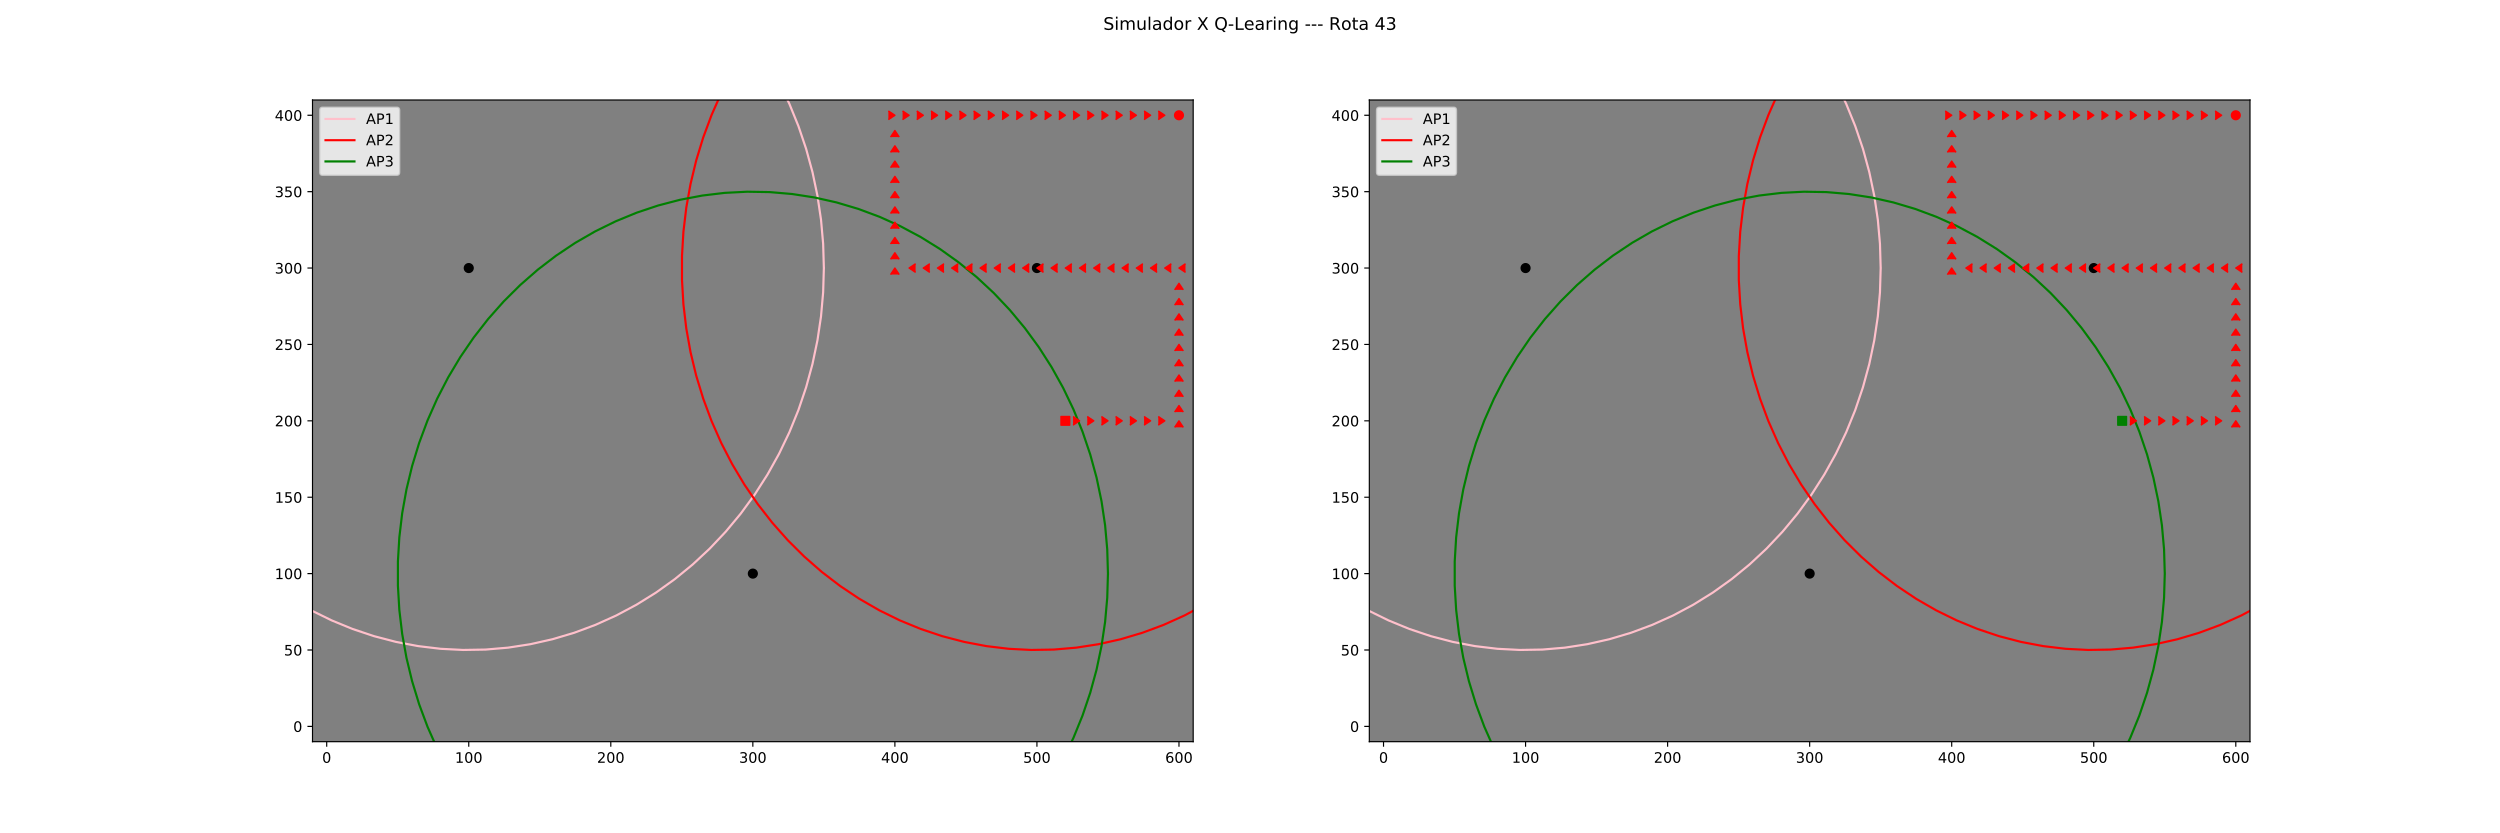 <?xml version="1.0" encoding="utf-8" standalone="no"?>
<!DOCTYPE svg PUBLIC "-//W3C//DTD SVG 1.1//EN"
  "http://www.w3.org/Graphics/SVG/1.1/DTD/svg11.dtd">
<!-- Created with matplotlib (https://matplotlib.org/) -->
<svg height="576pt" version="1.1" viewBox="0 0 1728 576" width="1728pt" xmlns="http://www.w3.org/2000/svg" xmlns:xlink="http://www.w3.org/1999/xlink">
 <defs>
  <style type="text/css">
*{stroke-linecap:butt;stroke-linejoin:round;}
  </style>
 </defs>
 <g id="figure_1">
  <g id="patch_1">
   <path d="M 0 576 
L 1728 576 
L 1728 0 
L 0 0 
z
" style="fill:#ffffff;"/>
  </g>
  <g id="axes_1">
   <g id="patch_2">
    <path d="M 216 512.64 
L 824.727 512.64 
L 824.727 69.12 
L 216 69.12 
z
" style="fill:#808080;"/>
   </g>
   <g id="matplotlib.axis_1">
    <g id="xtick_1">
     <g id="line2d_1">
      <defs>
       <path d="M 0 0 
L 0 3.5 
" id="maba08dcd9e" style="stroke:#000000;stroke-width:0.8;"/>
      </defs>
      <g>
       <use style="stroke:#000000;stroke-width:0.8;" x="225.818" xlink:href="#maba08dcd9e" y="512.64"/>
      </g>
     </g>
     <g id="text_1">
      <!-- 0 -->
      <defs>
       <path d="M 31.781 66.406 
Q 24.172 66.406 20.328 58.906 
Q 16.5 51.422 16.5 36.375 
Q 16.5 21.391 20.328 13.891 
Q 24.172 6.391 31.781 6.391 
Q 39.453 6.391 43.281 13.891 
Q 47.125 21.391 47.125 36.375 
Q 47.125 51.422 43.281 58.906 
Q 39.453 66.406 31.781 66.406 
z
M 31.781 74.219 
Q 44.047 74.219 50.516 64.516 
Q 56.984 54.828 56.984 36.375 
Q 56.984 17.969 50.516 8.266 
Q 44.047 -1.422 31.781 -1.422 
Q 19.531 -1.422 13.062 8.266 
Q 6.594 17.969 6.594 36.375 
Q 6.594 54.828 13.062 64.516 
Q 19.531 74.219 31.781 74.219 
z
" id="DejaVuSans-48"/>
      </defs>
      <g transform="translate(222.637 527.238)scale(0.1 -0.1)">
       <use xlink:href="#DejaVuSans-48"/>
      </g>
     </g>
    </g>
    <g id="xtick_2">
     <g id="line2d_2">
      <g>
       <use style="stroke:#000000;stroke-width:0.8;" x="324" xlink:href="#maba08dcd9e" y="512.64"/>
      </g>
     </g>
     <g id="text_2">
      <!-- 100 -->
      <defs>
       <path d="M 12.406 8.297 
L 28.516 8.297 
L 28.516 63.922 
L 10.984 60.406 
L 10.984 69.391 
L 28.422 72.906 
L 38.281 72.906 
L 38.281 8.297 
L 54.391 8.297 
L 54.391 0 
L 12.406 0 
z
" id="DejaVuSans-49"/>
      </defs>
      <g transform="translate(314.456 527.238)scale(0.1 -0.1)">
       <use xlink:href="#DejaVuSans-49"/>
       <use x="63.623" xlink:href="#DejaVuSans-48"/>
       <use x="127.246" xlink:href="#DejaVuSans-48"/>
      </g>
     </g>
    </g>
    <g id="xtick_3">
     <g id="line2d_3">
      <g>
       <use style="stroke:#000000;stroke-width:0.8;" x="422.182" xlink:href="#maba08dcd9e" y="512.64"/>
      </g>
     </g>
     <g id="text_3">
      <!-- 200 -->
      <defs>
       <path d="M 19.188 8.297 
L 53.609 8.297 
L 53.609 0 
L 7.328 0 
L 7.328 8.297 
Q 12.938 14.109 22.625 23.891 
Q 32.328 33.688 34.812 36.531 
Q 39.547 41.844 41.422 45.531 
Q 43.312 49.219 43.312 52.781 
Q 43.312 58.594 39.234 62.25 
Q 35.156 65.922 28.609 65.922 
Q 23.969 65.922 18.812 64.312 
Q 13.672 62.703 7.812 59.422 
L 7.812 69.391 
Q 13.766 71.781 18.938 73 
Q 24.125 74.219 28.422 74.219 
Q 39.75 74.219 46.484 68.547 
Q 53.219 62.891 53.219 53.422 
Q 53.219 48.922 51.531 44.891 
Q 49.859 40.875 45.406 35.406 
Q 44.188 33.984 37.641 27.219 
Q 31.109 20.453 19.188 8.297 
z
" id="DejaVuSans-50"/>
      </defs>
      <g transform="translate(412.638 527.238)scale(0.1 -0.1)">
       <use xlink:href="#DejaVuSans-50"/>
       <use x="63.623" xlink:href="#DejaVuSans-48"/>
       <use x="127.246" xlink:href="#DejaVuSans-48"/>
      </g>
     </g>
    </g>
    <g id="xtick_4">
     <g id="line2d_4">
      <g>
       <use style="stroke:#000000;stroke-width:0.8;" x="520.364" xlink:href="#maba08dcd9e" y="512.64"/>
      </g>
     </g>
     <g id="text_4">
      <!-- 300 -->
      <defs>
       <path d="M 40.578 39.312 
Q 47.656 37.797 51.625 33 
Q 55.609 28.219 55.609 21.188 
Q 55.609 10.406 48.188 4.484 
Q 40.766 -1.422 27.094 -1.422 
Q 22.516 -1.422 17.656 -0.516 
Q 12.797 0.391 7.625 2.203 
L 7.625 11.719 
Q 11.719 9.328 16.594 8.109 
Q 21.484 6.891 26.812 6.891 
Q 36.078 6.891 40.938 10.547 
Q 45.797 14.203 45.797 21.188 
Q 45.797 27.641 41.281 31.266 
Q 36.766 34.906 28.719 34.906 
L 20.219 34.906 
L 20.219 43.016 
L 29.109 43.016 
Q 36.375 43.016 40.234 45.922 
Q 44.094 48.828 44.094 54.297 
Q 44.094 59.906 40.109 62.906 
Q 36.141 65.922 28.719 65.922 
Q 24.656 65.922 20.016 65.031 
Q 15.375 64.156 9.812 62.312 
L 9.812 71.094 
Q 15.438 72.656 20.344 73.438 
Q 25.25 74.219 29.594 74.219 
Q 40.828 74.219 47.359 69.109 
Q 53.906 64.016 53.906 55.328 
Q 53.906 49.266 50.438 45.094 
Q 46.969 40.922 40.578 39.312 
z
" id="DejaVuSans-51"/>
      </defs>
      <g transform="translate(510.82 527.238)scale(0.1 -0.1)">
       <use xlink:href="#DejaVuSans-51"/>
       <use x="63.623" xlink:href="#DejaVuSans-48"/>
       <use x="127.246" xlink:href="#DejaVuSans-48"/>
      </g>
     </g>
    </g>
    <g id="xtick_5">
     <g id="line2d_5">
      <g>
       <use style="stroke:#000000;stroke-width:0.8;" x="618.545" xlink:href="#maba08dcd9e" y="512.64"/>
      </g>
     </g>
     <g id="text_5">
      <!-- 400 -->
      <defs>
       <path d="M 37.797 64.312 
L 12.891 25.391 
L 37.797 25.391 
z
M 35.203 72.906 
L 47.609 72.906 
L 47.609 25.391 
L 58.016 25.391 
L 58.016 17.188 
L 47.609 17.188 
L 47.609 0 
L 37.797 0 
L 37.797 17.188 
L 4.891 17.188 
L 4.891 26.703 
z
" id="DejaVuSans-52"/>
      </defs>
      <g transform="translate(609.002 527.238)scale(0.1 -0.1)">
       <use xlink:href="#DejaVuSans-52"/>
       <use x="63.623" xlink:href="#DejaVuSans-48"/>
       <use x="127.246" xlink:href="#DejaVuSans-48"/>
      </g>
     </g>
    </g>
    <g id="xtick_6">
     <g id="line2d_6">
      <g>
       <use style="stroke:#000000;stroke-width:0.8;" x="716.727" xlink:href="#maba08dcd9e" y="512.64"/>
      </g>
     </g>
     <g id="text_6">
      <!-- 500 -->
      <defs>
       <path d="M 10.797 72.906 
L 49.516 72.906 
L 49.516 64.594 
L 19.828 64.594 
L 19.828 46.734 
Q 21.969 47.469 24.109 47.828 
Q 26.266 48.188 28.422 48.188 
Q 40.625 48.188 47.75 41.5 
Q 54.891 34.812 54.891 23.391 
Q 54.891 11.625 47.562 5.094 
Q 40.234 -1.422 26.906 -1.422 
Q 22.312 -1.422 17.547 -0.641 
Q 12.797 0.141 7.719 1.703 
L 7.719 11.625 
Q 12.109 9.234 16.797 8.062 
Q 21.484 6.891 26.703 6.891 
Q 35.156 6.891 40.078 11.328 
Q 45.016 15.766 45.016 23.391 
Q 45.016 31 40.078 35.438 
Q 35.156 39.891 26.703 39.891 
Q 22.75 39.891 18.812 39.016 
Q 14.891 38.141 10.797 36.281 
z
" id="DejaVuSans-53"/>
      </defs>
      <g transform="translate(707.184 527.238)scale(0.1 -0.1)">
       <use xlink:href="#DejaVuSans-53"/>
       <use x="63.623" xlink:href="#DejaVuSans-48"/>
       <use x="127.246" xlink:href="#DejaVuSans-48"/>
      </g>
     </g>
    </g>
    <g id="xtick_7">
     <g id="line2d_7">
      <g>
       <use style="stroke:#000000;stroke-width:0.8;" x="814.909" xlink:href="#maba08dcd9e" y="512.64"/>
      </g>
     </g>
     <g id="text_7">
      <!-- 600 -->
      <defs>
       <path d="M 33.016 40.375 
Q 26.375 40.375 22.484 35.828 
Q 18.609 31.297 18.609 23.391 
Q 18.609 15.531 22.484 10.953 
Q 26.375 6.391 33.016 6.391 
Q 39.656 6.391 43.531 10.953 
Q 47.406 15.531 47.406 23.391 
Q 47.406 31.297 43.531 35.828 
Q 39.656 40.375 33.016 40.375 
z
M 52.594 71.297 
L 52.594 62.312 
Q 48.875 64.062 45.094 64.984 
Q 41.312 65.922 37.594 65.922 
Q 27.828 65.922 22.672 59.328 
Q 17.531 52.734 16.797 39.406 
Q 19.672 43.656 24.016 45.922 
Q 28.375 48.188 33.594 48.188 
Q 44.578 48.188 50.953 41.516 
Q 57.328 34.859 57.328 23.391 
Q 57.328 12.156 50.688 5.359 
Q 44.047 -1.422 33.016 -1.422 
Q 20.359 -1.422 13.672 8.266 
Q 6.984 17.969 6.984 36.375 
Q 6.984 53.656 15.188 63.938 
Q 23.391 74.219 37.203 74.219 
Q 40.922 74.219 44.703 73.484 
Q 48.484 72.75 52.594 71.297 
z
" id="DejaVuSans-54"/>
      </defs>
      <g transform="translate(805.365 527.238)scale(0.1 -0.1)">
       <use xlink:href="#DejaVuSans-54"/>
       <use x="63.623" xlink:href="#DejaVuSans-48"/>
       <use x="127.246" xlink:href="#DejaVuSans-48"/>
      </g>
     </g>
    </g>
   </g>
   <g id="matplotlib.axis_2">
    <g id="ytick_1">
     <g id="line2d_8">
      <defs>
       <path d="M 0 0 
L -3.5 0 
" id="m2ff0c0f07b" style="stroke:#000000;stroke-width:0.8;"/>
      </defs>
      <g>
       <use style="stroke:#000000;stroke-width:0.8;" x="216" xlink:href="#m2ff0c0f07b" y="502.08"/>
      </g>
     </g>
     <g id="text_8">
      <!-- 0 -->
      <g transform="translate(202.637 505.879)scale(0.1 -0.1)">
       <use xlink:href="#DejaVuSans-48"/>
      </g>
     </g>
    </g>
    <g id="ytick_2">
     <g id="line2d_9">
      <g>
       <use style="stroke:#000000;stroke-width:0.8;" x="216" xlink:href="#m2ff0c0f07b" y="449.28"/>
      </g>
     </g>
     <g id="text_9">
      <!-- 50 -->
      <g transform="translate(196.275 453.079)scale(0.1 -0.1)">
       <use xlink:href="#DejaVuSans-53"/>
       <use x="63.623" xlink:href="#DejaVuSans-48"/>
      </g>
     </g>
    </g>
    <g id="ytick_3">
     <g id="line2d_10">
      <g>
       <use style="stroke:#000000;stroke-width:0.8;" x="216" xlink:href="#m2ff0c0f07b" y="396.48"/>
      </g>
     </g>
     <g id="text_10">
      <!-- 100 -->
      <g transform="translate(189.912 400.279)scale(0.1 -0.1)">
       <use xlink:href="#DejaVuSans-49"/>
       <use x="63.623" xlink:href="#DejaVuSans-48"/>
       <use x="127.246" xlink:href="#DejaVuSans-48"/>
      </g>
     </g>
    </g>
    <g id="ytick_4">
     <g id="line2d_11">
      <g>
       <use style="stroke:#000000;stroke-width:0.8;" x="216" xlink:href="#m2ff0c0f07b" y="343.68"/>
      </g>
     </g>
     <g id="text_11">
      <!-- 150 -->
      <g transform="translate(189.912 347.479)scale(0.1 -0.1)">
       <use xlink:href="#DejaVuSans-49"/>
       <use x="63.623" xlink:href="#DejaVuSans-53"/>
       <use x="127.246" xlink:href="#DejaVuSans-48"/>
      </g>
     </g>
    </g>
    <g id="ytick_5">
     <g id="line2d_12">
      <g>
       <use style="stroke:#000000;stroke-width:0.8;" x="216" xlink:href="#m2ff0c0f07b" y="290.88"/>
      </g>
     </g>
     <g id="text_12">
      <!-- 200 -->
      <g transform="translate(189.912 294.679)scale(0.1 -0.1)">
       <use xlink:href="#DejaVuSans-50"/>
       <use x="63.623" xlink:href="#DejaVuSans-48"/>
       <use x="127.246" xlink:href="#DejaVuSans-48"/>
      </g>
     </g>
    </g>
    <g id="ytick_6">
     <g id="line2d_13">
      <g>
       <use style="stroke:#000000;stroke-width:0.8;" x="216" xlink:href="#m2ff0c0f07b" y="238.08"/>
      </g>
     </g>
     <g id="text_13">
      <!-- 250 -->
      <g transform="translate(189.912 241.879)scale(0.1 -0.1)">
       <use xlink:href="#DejaVuSans-50"/>
       <use x="63.623" xlink:href="#DejaVuSans-53"/>
       <use x="127.246" xlink:href="#DejaVuSans-48"/>
      </g>
     </g>
    </g>
    <g id="ytick_7">
     <g id="line2d_14">
      <g>
       <use style="stroke:#000000;stroke-width:0.8;" x="216" xlink:href="#m2ff0c0f07b" y="185.28"/>
      </g>
     </g>
     <g id="text_14">
      <!-- 300 -->
      <g transform="translate(189.912 189.079)scale(0.1 -0.1)">
       <use xlink:href="#DejaVuSans-51"/>
       <use x="63.623" xlink:href="#DejaVuSans-48"/>
       <use x="127.246" xlink:href="#DejaVuSans-48"/>
      </g>
     </g>
    </g>
    <g id="ytick_8">
     <g id="line2d_15">
      <g>
       <use style="stroke:#000000;stroke-width:0.8;" x="216" xlink:href="#m2ff0c0f07b" y="132.48"/>
      </g>
     </g>
     <g id="text_15">
      <!-- 350 -->
      <g transform="translate(189.912 136.279)scale(0.1 -0.1)">
       <use xlink:href="#DejaVuSans-51"/>
       <use x="63.623" xlink:href="#DejaVuSans-53"/>
       <use x="127.246" xlink:href="#DejaVuSans-48"/>
      </g>
     </g>
    </g>
    <g id="ytick_9">
     <g id="line2d_16">
      <g>
       <use style="stroke:#000000;stroke-width:0.8;" x="216" xlink:href="#m2ff0c0f07b" y="79.68"/>
      </g>
     </g>
     <g id="text_16">
      <!-- 400 -->
      <g transform="translate(189.912 83.479)scale(0.1 -0.1)">
       <use xlink:href="#DejaVuSans-52"/>
       <use x="63.623" xlink:href="#DejaVuSans-48"/>
       <use x="127.246" xlink:href="#DejaVuSans-48"/>
      </g>
     </g>
    </g>
   </g>
   <g id="line2d_17">
    <defs>
     <path d="M 0 3 
C 0.796 3 1.559 2.684 2.121 2.121 
C 2.684 1.559 3 0.796 3 0 
C 3 -0.796 2.684 -1.559 2.121 -2.121 
C 1.559 -2.684 0.796 -3 0 -3 
C -0.796 -3 -1.559 -2.684 -2.121 -2.121 
C -2.684 -1.559 -3 -0.796 -3 0 
C -3 0.796 -2.684 1.559 -2.121 2.121 
C -1.559 2.684 -0.796 3 0 3 
z
" id="m393642612b" style="stroke:#000000;"/>
    </defs>
    <g clip-path="url(#p51a13bef0b)">
     <use style="stroke:#000000;" x="324" xlink:href="#m393642612b" y="185.28"/>
    </g>
   </g>
   <g id="line2d_18">
    <path clip-path="url(#p51a13bef0b)" d="M 569.455 185.28 
L 568.96 168.536 
L 567.48 151.86 
L 565.019 135.318 
L 561.587 118.977 
L 557.199 102.903 
L 551.872 87.161 
L 545.627 71.814 
L 538.49 56.924 
L 530.49 42.551 
L 521.657 28.752 
L 512.029 15.584 
L 501.644 3.099 
L 497.772 -1 
M 150.161 -1 
L 141.071 9.253 
L 131.06 22.086 
L 121.825 35.576 
L 113.404 49.669 
L 105.831 64.308 
L 99.137 79.434 
L 93.348 94.987 
L 88.488 110.903 
L 84.576 127.118 
L 81.629 143.568 
L 79.657 160.185 
L 78.669 176.904 
L 78.669 193.656 
L 79.657 210.375 
L 81.629 226.992 
L 84.576 243.442 
L 88.488 259.657 
L 93.348 275.573 
L 99.137 291.126 
L 105.831 306.252 
L 113.404 320.891 
L 121.825 334.984 
L 131.06 348.474 
L 141.071 361.307 
L 151.82 373.431 
L 163.261 384.798 
L 175.35 395.361 
L 188.038 405.078 
L 201.273 413.911 
L 215.002 421.822 
L 229.17 428.782 
L 243.72 434.76 
L 258.593 439.734 
L 273.729 443.684 
L 289.068 446.593 
L 304.548 448.45 
L 320.106 449.247 
L 335.679 448.981 
L 351.206 447.653 
L 366.623 445.269 
L 381.868 441.838 
L 396.88 437.374 
L 411.599 431.895 
L 425.966 425.423 
L 439.921 417.984 
L 453.41 409.608 
L 466.378 400.328 
L 478.772 390.183 
L 490.543 379.212 
L 501.644 367.461 
L 512.029 354.976 
L 521.657 341.808 
L 530.49 328.009 
L 538.49 313.636 
L 545.627 298.746 
L 551.872 283.399 
L 557.199 267.657 
L 561.587 251.583 
L 565.019 235.242 
L 567.48 218.7 
L 568.96 202.024 
L 569.455 185.28 
" style="fill:none;stroke:#ffc0cb;stroke-linecap:square;stroke-width:1.5;"/>
   </g>
   <g id="line2d_19">
    <g clip-path="url(#p51a13bef0b)">
     <use style="stroke:#000000;" x="716.727" xlink:href="#m393642612b" y="185.28"/>
    </g>
   </g>
   <g id="line2d_20">
    <path clip-path="url(#p51a13bef0b)" d="M 962.182 185.28 
L 961.688 168.536 
L 960.207 151.86 
L 957.746 135.318 
L 954.315 118.977 
L 949.927 102.903 
L 944.599 87.161 
L 938.355 71.814 
L 931.218 56.924 
L 923.217 42.551 
L 914.385 28.752 
L 904.756 15.584 
L 894.371 3.099 
L 890.499 -1 
M 542.888 -1 
L 533.799 9.253 
L 523.787 22.086 
L 514.552 35.576 
L 506.131 49.669 
L 498.559 64.308 
L 491.864 79.434 
L 486.075 94.987 
L 481.215 110.903 
L 477.304 127.118 
L 474.356 143.568 
L 472.384 160.185 
L 471.396 176.904 
L 471.396 193.656 
L 472.384 210.375 
L 474.356 226.992 
L 477.304 243.442 
L 481.215 259.657 
L 486.075 275.573 
L 491.864 291.126 
L 498.559 306.252 
L 506.131 320.891 
L 514.552 334.984 
L 523.787 348.474 
L 533.799 361.307 
L 544.547 373.431 
L 555.989 384.798 
L 568.078 395.361 
L 580.765 405.078 
L 594 413.911 
L 607.729 421.822 
L 621.897 428.782 
L 636.447 434.76 
L 651.32 439.734 
L 666.457 443.684 
L 681.795 446.593 
L 697.275 448.45 
L 712.833 449.247 
L 728.406 448.981 
L 743.933 447.653 
L 759.35 445.269 
L 774.595 441.838 
L 789.608 437.374 
L 804.327 431.895 
L 818.693 425.423 
L 832.648 417.984 
L 846.137 409.608 
L 859.105 400.328 
L 871.499 390.183 
L 883.27 379.212 
L 894.371 367.461 
L 904.756 354.976 
L 914.385 341.808 
L 923.217 328.009 
L 931.218 313.636 
L 938.355 298.746 
L 944.599 283.399 
L 949.927 267.657 
L 954.315 251.583 
L 957.746 235.242 
L 960.207 218.7 
L 961.688 202.024 
L 962.182 185.28 
" style="fill:none;stroke:#ff0000;stroke-linecap:square;stroke-width:1.5;"/>
   </g>
   <g id="line2d_21">
    <g clip-path="url(#p51a13bef0b)">
     <use style="stroke:#000000;" x="520.364" xlink:href="#m393642612b" y="396.48"/>
    </g>
   </g>
   <g id="line2d_22">
    <path clip-path="url(#p51a13bef0b)" d="M 765.818 396.48 
L 765.324 379.736 
L 763.843 363.06 
L 761.382 346.518 
L 757.951 330.177 
L 753.563 314.103 
L 748.236 298.361 
L 741.991 283.014 
L 734.854 268.124 
L 726.853 253.751 
L 718.021 239.952 
L 708.393 226.784 
L 698.007 214.299 
L 686.907 202.548 
L 675.136 191.577 
L 662.741 181.432 
L 649.774 172.152 
L 636.285 163.776 
L 622.329 156.337 
L 607.963 149.865 
L 593.244 144.386 
L 578.232 139.922 
L 562.986 136.491 
L 547.569 134.107 
L 532.043 132.779 
L 516.469 132.513 
L 500.911 133.31 
L 485.432 135.167 
L 470.093 138.076 
L 454.956 142.026 
L 440.083 147 
L 425.533 152.978 
L 411.365 159.938 
L 397.636 167.849 
L 384.401 176.682 
L 371.714 186.399 
L 359.625 196.962 
L 348.183 208.329 
L 337.435 220.453 
L 327.423 233.286 
L 318.188 246.776 
L 309.768 260.869 
L 302.195 275.508 
L 295.501 290.634 
L 289.712 306.187 
L 284.852 322.103 
L 280.94 338.318 
L 277.992 354.768 
L 276.021 371.385 
L 275.033 388.104 
L 275.033 404.856 
L 276.021 421.575 
L 277.992 438.192 
L 280.94 454.642 
L 284.852 470.857 
L 289.712 486.773 
L 295.501 502.326 
L 302.195 517.452 
L 309.768 532.091 
L 318.188 546.184 
L 327.423 559.674 
L 337.435 572.507 
L 341.418 577 
M 699.389 577 
L 708.393 566.176 
L 718.021 553.008 
L 726.853 539.209 
L 734.854 524.836 
L 741.991 509.946 
L 748.236 494.599 
L 753.563 478.857 
L 757.951 462.783 
L 761.382 446.442 
L 763.843 429.9 
L 765.324 413.224 
L 765.818 396.48 
" style="fill:none;stroke:#008000;stroke-linecap:square;stroke-width:1.5;"/>
   </g>
   <g id="line2d_23">
    <path clip-path="url(#p51a13bef0b)" d="M 736.364 290.88 
" style="fill:none;stroke:#ff0000;stroke-linecap:square;stroke-width:1.5;"/>
    <defs>
     <path d="M -3 3 
L 3 3 
L 3 -3 
L -3 -3 
z
" id="mf5569a099f" style="stroke:#ff0000;stroke-linejoin:miter;"/>
    </defs>
    <g clip-path="url(#p51a13bef0b)">
     <use style="fill:#ff0000;stroke:#ff0000;stroke-linejoin:miter;" x="736.364" xlink:href="#mf5569a099f" y="290.88"/>
    </g>
   </g>
   <g id="line2d_24">
    <path clip-path="url(#p51a13bef0b)" d="M 746.182 290.88 
" style="fill:none;stroke:#ff0000;stroke-linecap:square;stroke-width:1.5;"/>
    <defs>
     <path d="M -4.5 3 
L 0 0 
L -4.5 -3 
" id="mfdfbd6be98" style="stroke:#ff0000;stroke-linejoin:miter;"/>
    </defs>
    <g clip-path="url(#p51a13bef0b)">
     <use style="fill:#ff0000;stroke:#ff0000;stroke-linejoin:miter;" x="746.182" xlink:href="#mfdfbd6be98" y="290.88"/>
    </g>
   </g>
   <g id="line2d_25">
    <path clip-path="url(#p51a13bef0b)" d="M 756 290.88 
" style="fill:none;stroke:#ff0000;stroke-linecap:square;stroke-width:1.5;"/>
    <g clip-path="url(#p51a13bef0b)">
     <use style="fill:#ff0000;stroke:#ff0000;stroke-linejoin:miter;" x="756" xlink:href="#mfdfbd6be98" y="290.88"/>
    </g>
   </g>
   <g id="line2d_26">
    <path clip-path="url(#p51a13bef0b)" d="M 765.818 290.88 
" style="fill:none;stroke:#ff0000;stroke-linecap:square;stroke-width:1.5;"/>
    <g clip-path="url(#p51a13bef0b)">
     <use style="fill:#ff0000;stroke:#ff0000;stroke-linejoin:miter;" x="765.818" xlink:href="#mfdfbd6be98" y="290.88"/>
    </g>
   </g>
   <g id="line2d_27">
    <path clip-path="url(#p51a13bef0b)" d="M 775.636 290.88 
" style="fill:none;stroke:#ff0000;stroke-linecap:square;stroke-width:1.5;"/>
    <g clip-path="url(#p51a13bef0b)">
     <use style="fill:#ff0000;stroke:#ff0000;stroke-linejoin:miter;" x="775.636" xlink:href="#mfdfbd6be98" y="290.88"/>
    </g>
   </g>
   <g id="line2d_28">
    <path clip-path="url(#p51a13bef0b)" d="M 785.455 290.88 
" style="fill:none;stroke:#ff0000;stroke-linecap:square;stroke-width:1.5;"/>
    <g clip-path="url(#p51a13bef0b)">
     <use style="fill:#ff0000;stroke:#ff0000;stroke-linejoin:miter;" x="785.455" xlink:href="#mfdfbd6be98" y="290.88"/>
    </g>
   </g>
   <g id="line2d_29">
    <path clip-path="url(#p51a13bef0b)" d="M 795.273 290.88 
" style="fill:none;stroke:#ff0000;stroke-linecap:square;stroke-width:1.5;"/>
    <g clip-path="url(#p51a13bef0b)">
     <use style="fill:#ff0000;stroke:#ff0000;stroke-linejoin:miter;" x="795.273" xlink:href="#mfdfbd6be98" y="290.88"/>
    </g>
   </g>
   <g id="line2d_30">
    <path clip-path="url(#p51a13bef0b)" d="M 805.091 290.88 
" style="fill:none;stroke:#ff0000;stroke-linecap:square;stroke-width:1.5;"/>
    <g clip-path="url(#p51a13bef0b)">
     <use style="fill:#ff0000;stroke:#ff0000;stroke-linejoin:miter;" x="805.091" xlink:href="#mfdfbd6be98" y="290.88"/>
    </g>
   </g>
   <g id="line2d_31">
    <path clip-path="url(#p51a13bef0b)" d="M 814.909 290.88 
" style="fill:none;stroke:#ff0000;stroke-linecap:square;stroke-width:1.5;"/>
    <defs>
     <path d="M 3 4.5 
L 0 0 
L -3 4.5 
" id="m8e2cde3fd8" style="stroke:#ff0000;stroke-linejoin:miter;"/>
    </defs>
    <g clip-path="url(#p51a13bef0b)">
     <use style="fill:#ff0000;stroke:#ff0000;stroke-linejoin:miter;" x="814.909" xlink:href="#m8e2cde3fd8" y="290.88"/>
    </g>
   </g>
   <g id="line2d_32">
    <path clip-path="url(#p51a13bef0b)" d="M 814.909 280.32 
" style="fill:none;stroke:#ff0000;stroke-linecap:square;stroke-width:1.5;"/>
    <g clip-path="url(#p51a13bef0b)">
     <use style="fill:#ff0000;stroke:#ff0000;stroke-linejoin:miter;" x="814.909" xlink:href="#m8e2cde3fd8" y="280.32"/>
    </g>
   </g>
   <g id="line2d_33">
    <path clip-path="url(#p51a13bef0b)" d="M 814.909 269.76 
" style="fill:none;stroke:#ff0000;stroke-linecap:square;stroke-width:1.5;"/>
    <g clip-path="url(#p51a13bef0b)">
     <use style="fill:#ff0000;stroke:#ff0000;stroke-linejoin:miter;" x="814.909" xlink:href="#m8e2cde3fd8" y="269.76"/>
    </g>
   </g>
   <g id="line2d_34">
    <path clip-path="url(#p51a13bef0b)" d="M 814.909 259.2 
" style="fill:none;stroke:#ff0000;stroke-linecap:square;stroke-width:1.5;"/>
    <g clip-path="url(#p51a13bef0b)">
     <use style="fill:#ff0000;stroke:#ff0000;stroke-linejoin:miter;" x="814.909" xlink:href="#m8e2cde3fd8" y="259.2"/>
    </g>
   </g>
   <g id="line2d_35">
    <path clip-path="url(#p51a13bef0b)" d="M 814.909 248.64 
" style="fill:none;stroke:#ff0000;stroke-linecap:square;stroke-width:1.5;"/>
    <g clip-path="url(#p51a13bef0b)">
     <use style="fill:#ff0000;stroke:#ff0000;stroke-linejoin:miter;" x="814.909" xlink:href="#m8e2cde3fd8" y="248.64"/>
    </g>
   </g>
   <g id="line2d_36">
    <path clip-path="url(#p51a13bef0b)" d="M 814.909 238.08 
" style="fill:none;stroke:#ff0000;stroke-linecap:square;stroke-width:1.5;"/>
    <g clip-path="url(#p51a13bef0b)">
     <use style="fill:#ff0000;stroke:#ff0000;stroke-linejoin:miter;" x="814.909" xlink:href="#m8e2cde3fd8" y="238.08"/>
    </g>
   </g>
   <g id="line2d_37">
    <path clip-path="url(#p51a13bef0b)" d="M 814.909 227.52 
" style="fill:none;stroke:#ff0000;stroke-linecap:square;stroke-width:1.5;"/>
    <g clip-path="url(#p51a13bef0b)">
     <use style="fill:#ff0000;stroke:#ff0000;stroke-linejoin:miter;" x="814.909" xlink:href="#m8e2cde3fd8" y="227.52"/>
    </g>
   </g>
   <g id="line2d_38">
    <path clip-path="url(#p51a13bef0b)" d="M 814.909 216.96 
" style="fill:none;stroke:#ff0000;stroke-linecap:square;stroke-width:1.5;"/>
    <g clip-path="url(#p51a13bef0b)">
     <use style="fill:#ff0000;stroke:#ff0000;stroke-linejoin:miter;" x="814.909" xlink:href="#m8e2cde3fd8" y="216.96"/>
    </g>
   </g>
   <g id="line2d_39">
    <path clip-path="url(#p51a13bef0b)" d="M 814.909 206.4 
" style="fill:none;stroke:#ff0000;stroke-linecap:square;stroke-width:1.5;"/>
    <g clip-path="url(#p51a13bef0b)">
     <use style="fill:#ff0000;stroke:#ff0000;stroke-linejoin:miter;" x="814.909" xlink:href="#m8e2cde3fd8" y="206.4"/>
    </g>
   </g>
   <g id="line2d_40">
    <path clip-path="url(#p51a13bef0b)" d="M 814.909 195.84 
" style="fill:none;stroke:#ff0000;stroke-linecap:square;stroke-width:1.5;"/>
    <g clip-path="url(#p51a13bef0b)">
     <use style="fill:#ff0000;stroke:#ff0000;stroke-linejoin:miter;" x="814.909" xlink:href="#m8e2cde3fd8" y="195.84"/>
    </g>
   </g>
   <g id="line2d_41">
    <path clip-path="url(#p51a13bef0b)" d="M 814.909 185.28 
" style="fill:none;stroke:#ff0000;stroke-linecap:square;stroke-width:1.5;"/>
    <defs>
     <path d="M 4.5 -3 
L 0 0 
L 4.5 3 
" id="m1d183845d7" style="stroke:#ff0000;stroke-linejoin:miter;"/>
    </defs>
    <g clip-path="url(#p51a13bef0b)">
     <use style="fill:#ff0000;stroke:#ff0000;stroke-linejoin:miter;" x="814.909" xlink:href="#m1d183845d7" y="185.28"/>
    </g>
   </g>
   <g id="line2d_42">
    <path clip-path="url(#p51a13bef0b)" d="M 805.091 185.28 
" style="fill:none;stroke:#ff0000;stroke-linecap:square;stroke-width:1.5;"/>
    <g clip-path="url(#p51a13bef0b)">
     <use style="fill:#ff0000;stroke:#ff0000;stroke-linejoin:miter;" x="805.091" xlink:href="#m1d183845d7" y="185.28"/>
    </g>
   </g>
   <g id="line2d_43">
    <path clip-path="url(#p51a13bef0b)" d="M 795.273 185.28 
" style="fill:none;stroke:#ff0000;stroke-linecap:square;stroke-width:1.5;"/>
    <g clip-path="url(#p51a13bef0b)">
     <use style="fill:#ff0000;stroke:#ff0000;stroke-linejoin:miter;" x="795.273" xlink:href="#m1d183845d7" y="185.28"/>
    </g>
   </g>
   <g id="line2d_44">
    <path clip-path="url(#p51a13bef0b)" d="M 785.455 185.28 
" style="fill:none;stroke:#ff0000;stroke-linecap:square;stroke-width:1.5;"/>
    <g clip-path="url(#p51a13bef0b)">
     <use style="fill:#ff0000;stroke:#ff0000;stroke-linejoin:miter;" x="785.455" xlink:href="#m1d183845d7" y="185.28"/>
    </g>
   </g>
   <g id="line2d_45">
    <path clip-path="url(#p51a13bef0b)" d="M 775.636 185.28 
" style="fill:none;stroke:#ff0000;stroke-linecap:square;stroke-width:1.5;"/>
    <g clip-path="url(#p51a13bef0b)">
     <use style="fill:#ff0000;stroke:#ff0000;stroke-linejoin:miter;" x="775.636" xlink:href="#m1d183845d7" y="185.28"/>
    </g>
   </g>
   <g id="line2d_46">
    <path clip-path="url(#p51a13bef0b)" d="M 765.818 185.28 
" style="fill:none;stroke:#ff0000;stroke-linecap:square;stroke-width:1.5;"/>
    <g clip-path="url(#p51a13bef0b)">
     <use style="fill:#ff0000;stroke:#ff0000;stroke-linejoin:miter;" x="765.818" xlink:href="#m1d183845d7" y="185.28"/>
    </g>
   </g>
   <g id="line2d_47">
    <path clip-path="url(#p51a13bef0b)" d="M 756 185.28 
" style="fill:none;stroke:#ff0000;stroke-linecap:square;stroke-width:1.5;"/>
    <g clip-path="url(#p51a13bef0b)">
     <use style="fill:#ff0000;stroke:#ff0000;stroke-linejoin:miter;" x="756" xlink:href="#m1d183845d7" y="185.28"/>
    </g>
   </g>
   <g id="line2d_48">
    <path clip-path="url(#p51a13bef0b)" d="M 746.182 185.28 
" style="fill:none;stroke:#ff0000;stroke-linecap:square;stroke-width:1.5;"/>
    <g clip-path="url(#p51a13bef0b)">
     <use style="fill:#ff0000;stroke:#ff0000;stroke-linejoin:miter;" x="746.182" xlink:href="#m1d183845d7" y="185.28"/>
    </g>
   </g>
   <g id="line2d_49">
    <path clip-path="url(#p51a13bef0b)" d="M 736.364 185.28 
" style="fill:none;stroke:#ff0000;stroke-linecap:square;stroke-width:1.5;"/>
    <g clip-path="url(#p51a13bef0b)">
     <use style="fill:#ff0000;stroke:#ff0000;stroke-linejoin:miter;" x="736.364" xlink:href="#m1d183845d7" y="185.28"/>
    </g>
   </g>
   <g id="line2d_50">
    <path clip-path="url(#p51a13bef0b)" d="M 726.545 185.28 
" style="fill:none;stroke:#ff0000;stroke-linecap:square;stroke-width:1.5;"/>
    <g clip-path="url(#p51a13bef0b)">
     <use style="fill:#ff0000;stroke:#ff0000;stroke-linejoin:miter;" x="726.545" xlink:href="#m1d183845d7" y="185.28"/>
    </g>
   </g>
   <g id="line2d_51">
    <path clip-path="url(#p51a13bef0b)" d="M 716.727 185.28 
" style="fill:none;stroke:#ff0000;stroke-linecap:square;stroke-width:1.5;"/>
    <g clip-path="url(#p51a13bef0b)">
     <use style="fill:#ff0000;stroke:#ff0000;stroke-linejoin:miter;" x="716.727" xlink:href="#m1d183845d7" y="185.28"/>
    </g>
   </g>
   <g id="line2d_52">
    <path clip-path="url(#p51a13bef0b)" d="M 706.909 185.28 
" style="fill:none;stroke:#ff0000;stroke-linecap:square;stroke-width:1.5;"/>
    <g clip-path="url(#p51a13bef0b)">
     <use style="fill:#ff0000;stroke:#ff0000;stroke-linejoin:miter;" x="706.909" xlink:href="#m1d183845d7" y="185.28"/>
    </g>
   </g>
   <g id="line2d_53">
    <path clip-path="url(#p51a13bef0b)" d="M 697.091 185.28 
" style="fill:none;stroke:#ff0000;stroke-linecap:square;stroke-width:1.5;"/>
    <g clip-path="url(#p51a13bef0b)">
     <use style="fill:#ff0000;stroke:#ff0000;stroke-linejoin:miter;" x="697.091" xlink:href="#m1d183845d7" y="185.28"/>
    </g>
   </g>
   <g id="line2d_54">
    <path clip-path="url(#p51a13bef0b)" d="M 687.273 185.28 
" style="fill:none;stroke:#ff0000;stroke-linecap:square;stroke-width:1.5;"/>
    <g clip-path="url(#p51a13bef0b)">
     <use style="fill:#ff0000;stroke:#ff0000;stroke-linejoin:miter;" x="687.273" xlink:href="#m1d183845d7" y="185.28"/>
    </g>
   </g>
   <g id="line2d_55">
    <path clip-path="url(#p51a13bef0b)" d="M 677.455 185.28 
" style="fill:none;stroke:#ff0000;stroke-linecap:square;stroke-width:1.5;"/>
    <g clip-path="url(#p51a13bef0b)">
     <use style="fill:#ff0000;stroke:#ff0000;stroke-linejoin:miter;" x="677.455" xlink:href="#m1d183845d7" y="185.28"/>
    </g>
   </g>
   <g id="line2d_56">
    <path clip-path="url(#p51a13bef0b)" d="M 667.636 185.28 
" style="fill:none;stroke:#ff0000;stroke-linecap:square;stroke-width:1.5;"/>
    <g clip-path="url(#p51a13bef0b)">
     <use style="fill:#ff0000;stroke:#ff0000;stroke-linejoin:miter;" x="667.636" xlink:href="#m1d183845d7" y="185.28"/>
    </g>
   </g>
   <g id="line2d_57">
    <path clip-path="url(#p51a13bef0b)" d="M 657.818 185.28 
" style="fill:none;stroke:#ff0000;stroke-linecap:square;stroke-width:1.5;"/>
    <g clip-path="url(#p51a13bef0b)">
     <use style="fill:#ff0000;stroke:#ff0000;stroke-linejoin:miter;" x="657.818" xlink:href="#m1d183845d7" y="185.28"/>
    </g>
   </g>
   <g id="line2d_58">
    <path clip-path="url(#p51a13bef0b)" d="M 648 185.28 
" style="fill:none;stroke:#ff0000;stroke-linecap:square;stroke-width:1.5;"/>
    <g clip-path="url(#p51a13bef0b)">
     <use style="fill:#ff0000;stroke:#ff0000;stroke-linejoin:miter;" x="648" xlink:href="#m1d183845d7" y="185.28"/>
    </g>
   </g>
   <g id="line2d_59">
    <path clip-path="url(#p51a13bef0b)" d="M 638.182 185.28 
" style="fill:none;stroke:#ff0000;stroke-linecap:square;stroke-width:1.5;"/>
    <g clip-path="url(#p51a13bef0b)">
     <use style="fill:#ff0000;stroke:#ff0000;stroke-linejoin:miter;" x="638.182" xlink:href="#m1d183845d7" y="185.28"/>
    </g>
   </g>
   <g id="line2d_60">
    <path clip-path="url(#p51a13bef0b)" d="M 628.364 185.28 
" style="fill:none;stroke:#ff0000;stroke-linecap:square;stroke-width:1.5;"/>
    <g clip-path="url(#p51a13bef0b)">
     <use style="fill:#ff0000;stroke:#ff0000;stroke-linejoin:miter;" x="628.364" xlink:href="#m1d183845d7" y="185.28"/>
    </g>
   </g>
   <g id="line2d_61">
    <path clip-path="url(#p51a13bef0b)" d="M 618.545 185.28 
" style="fill:none;stroke:#ff0000;stroke-linecap:square;stroke-width:1.5;"/>
    <g clip-path="url(#p51a13bef0b)">
     <use style="fill:#ff0000;stroke:#ff0000;stroke-linejoin:miter;" x="618.545" xlink:href="#m8e2cde3fd8" y="185.28"/>
    </g>
   </g>
   <g id="line2d_62">
    <path clip-path="url(#p51a13bef0b)" d="M 618.545 174.72 
" style="fill:none;stroke:#ff0000;stroke-linecap:square;stroke-width:1.5;"/>
    <g clip-path="url(#p51a13bef0b)">
     <use style="fill:#ff0000;stroke:#ff0000;stroke-linejoin:miter;" x="618.545" xlink:href="#m8e2cde3fd8" y="174.72"/>
    </g>
   </g>
   <g id="line2d_63">
    <path clip-path="url(#p51a13bef0b)" d="M 618.545 164.16 
" style="fill:none;stroke:#ff0000;stroke-linecap:square;stroke-width:1.5;"/>
    <g clip-path="url(#p51a13bef0b)">
     <use style="fill:#ff0000;stroke:#ff0000;stroke-linejoin:miter;" x="618.545" xlink:href="#m8e2cde3fd8" y="164.16"/>
    </g>
   </g>
   <g id="line2d_64">
    <path clip-path="url(#p51a13bef0b)" d="M 618.545 153.6 
" style="fill:none;stroke:#ff0000;stroke-linecap:square;stroke-width:1.5;"/>
    <g clip-path="url(#p51a13bef0b)">
     <use style="fill:#ff0000;stroke:#ff0000;stroke-linejoin:miter;" x="618.545" xlink:href="#m8e2cde3fd8" y="153.6"/>
    </g>
   </g>
   <g id="line2d_65">
    <path clip-path="url(#p51a13bef0b)" d="M 618.545 143.04 
" style="fill:none;stroke:#ff0000;stroke-linecap:square;stroke-width:1.5;"/>
    <g clip-path="url(#p51a13bef0b)">
     <use style="fill:#ff0000;stroke:#ff0000;stroke-linejoin:miter;" x="618.545" xlink:href="#m8e2cde3fd8" y="143.04"/>
    </g>
   </g>
   <g id="line2d_66">
    <path clip-path="url(#p51a13bef0b)" d="M 618.545 132.48 
" style="fill:none;stroke:#ff0000;stroke-linecap:square;stroke-width:1.5;"/>
    <g clip-path="url(#p51a13bef0b)">
     <use style="fill:#ff0000;stroke:#ff0000;stroke-linejoin:miter;" x="618.545" xlink:href="#m8e2cde3fd8" y="132.48"/>
    </g>
   </g>
   <g id="line2d_67">
    <path clip-path="url(#p51a13bef0b)" d="M 618.545 121.92 
" style="fill:none;stroke:#ff0000;stroke-linecap:square;stroke-width:1.5;"/>
    <g clip-path="url(#p51a13bef0b)">
     <use style="fill:#ff0000;stroke:#ff0000;stroke-linejoin:miter;" x="618.545" xlink:href="#m8e2cde3fd8" y="121.92"/>
    </g>
   </g>
   <g id="line2d_68">
    <path clip-path="url(#p51a13bef0b)" d="M 618.545 111.36 
" style="fill:none;stroke:#ff0000;stroke-linecap:square;stroke-width:1.5;"/>
    <g clip-path="url(#p51a13bef0b)">
     <use style="fill:#ff0000;stroke:#ff0000;stroke-linejoin:miter;" x="618.545" xlink:href="#m8e2cde3fd8" y="111.36"/>
    </g>
   </g>
   <g id="line2d_69">
    <path clip-path="url(#p51a13bef0b)" d="M 618.545 100.8 
" style="fill:none;stroke:#ff0000;stroke-linecap:square;stroke-width:1.5;"/>
    <g clip-path="url(#p51a13bef0b)">
     <use style="fill:#ff0000;stroke:#ff0000;stroke-linejoin:miter;" x="618.545" xlink:href="#m8e2cde3fd8" y="100.8"/>
    </g>
   </g>
   <g id="line2d_70">
    <path clip-path="url(#p51a13bef0b)" d="M 618.545 90.24 
" style="fill:none;stroke:#ff0000;stroke-linecap:square;stroke-width:1.5;"/>
    <g clip-path="url(#p51a13bef0b)">
     <use style="fill:#ff0000;stroke:#ff0000;stroke-linejoin:miter;" x="618.545" xlink:href="#m8e2cde3fd8" y="90.24"/>
    </g>
   </g>
   <g id="line2d_71">
    <path clip-path="url(#p51a13bef0b)" d="M 618.545 79.68 
" style="fill:none;stroke:#ff0000;stroke-linecap:square;stroke-width:1.5;"/>
    <g clip-path="url(#p51a13bef0b)">
     <use style="fill:#ff0000;stroke:#ff0000;stroke-linejoin:miter;" x="618.545" xlink:href="#mfdfbd6be98" y="79.68"/>
    </g>
   </g>
   <g id="line2d_72">
    <path clip-path="url(#p51a13bef0b)" d="M 628.364 79.68 
" style="fill:none;stroke:#ff0000;stroke-linecap:square;stroke-width:1.5;"/>
    <g clip-path="url(#p51a13bef0b)">
     <use style="fill:#ff0000;stroke:#ff0000;stroke-linejoin:miter;" x="628.364" xlink:href="#mfdfbd6be98" y="79.68"/>
    </g>
   </g>
   <g id="line2d_73">
    <path clip-path="url(#p51a13bef0b)" d="M 638.182 79.68 
" style="fill:none;stroke:#ff0000;stroke-linecap:square;stroke-width:1.5;"/>
    <g clip-path="url(#p51a13bef0b)">
     <use style="fill:#ff0000;stroke:#ff0000;stroke-linejoin:miter;" x="638.182" xlink:href="#mfdfbd6be98" y="79.68"/>
    </g>
   </g>
   <g id="line2d_74">
    <path clip-path="url(#p51a13bef0b)" d="M 648 79.68 
" style="fill:none;stroke:#ff0000;stroke-linecap:square;stroke-width:1.5;"/>
    <g clip-path="url(#p51a13bef0b)">
     <use style="fill:#ff0000;stroke:#ff0000;stroke-linejoin:miter;" x="648" xlink:href="#mfdfbd6be98" y="79.68"/>
    </g>
   </g>
   <g id="line2d_75">
    <path clip-path="url(#p51a13bef0b)" d="M 657.818 79.68 
" style="fill:none;stroke:#ff0000;stroke-linecap:square;stroke-width:1.5;"/>
    <g clip-path="url(#p51a13bef0b)">
     <use style="fill:#ff0000;stroke:#ff0000;stroke-linejoin:miter;" x="657.818" xlink:href="#mfdfbd6be98" y="79.68"/>
    </g>
   </g>
   <g id="line2d_76">
    <path clip-path="url(#p51a13bef0b)" d="M 667.636 79.68 
" style="fill:none;stroke:#ff0000;stroke-linecap:square;stroke-width:1.5;"/>
    <g clip-path="url(#p51a13bef0b)">
     <use style="fill:#ff0000;stroke:#ff0000;stroke-linejoin:miter;" x="667.636" xlink:href="#mfdfbd6be98" y="79.68"/>
    </g>
   </g>
   <g id="line2d_77">
    <path clip-path="url(#p51a13bef0b)" d="M 677.455 79.68 
" style="fill:none;stroke:#ff0000;stroke-linecap:square;stroke-width:1.5;"/>
    <g clip-path="url(#p51a13bef0b)">
     <use style="fill:#ff0000;stroke:#ff0000;stroke-linejoin:miter;" x="677.455" xlink:href="#mfdfbd6be98" y="79.68"/>
    </g>
   </g>
   <g id="line2d_78">
    <path clip-path="url(#p51a13bef0b)" d="M 687.273 79.68 
" style="fill:none;stroke:#ff0000;stroke-linecap:square;stroke-width:1.5;"/>
    <g clip-path="url(#p51a13bef0b)">
     <use style="fill:#ff0000;stroke:#ff0000;stroke-linejoin:miter;" x="687.273" xlink:href="#mfdfbd6be98" y="79.68"/>
    </g>
   </g>
   <g id="line2d_79">
    <path clip-path="url(#p51a13bef0b)" d="M 697.091 79.68 
" style="fill:none;stroke:#ff0000;stroke-linecap:square;stroke-width:1.5;"/>
    <g clip-path="url(#p51a13bef0b)">
     <use style="fill:#ff0000;stroke:#ff0000;stroke-linejoin:miter;" x="697.091" xlink:href="#mfdfbd6be98" y="79.68"/>
    </g>
   </g>
   <g id="line2d_80">
    <path clip-path="url(#p51a13bef0b)" d="M 706.909 79.68 
" style="fill:none;stroke:#ff0000;stroke-linecap:square;stroke-width:1.5;"/>
    <g clip-path="url(#p51a13bef0b)">
     <use style="fill:#ff0000;stroke:#ff0000;stroke-linejoin:miter;" x="706.909" xlink:href="#mfdfbd6be98" y="79.68"/>
    </g>
   </g>
   <g id="line2d_81">
    <path clip-path="url(#p51a13bef0b)" d="M 716.727 79.68 
" style="fill:none;stroke:#ff0000;stroke-linecap:square;stroke-width:1.5;"/>
    <g clip-path="url(#p51a13bef0b)">
     <use style="fill:#ff0000;stroke:#ff0000;stroke-linejoin:miter;" x="716.727" xlink:href="#mfdfbd6be98" y="79.68"/>
    </g>
   </g>
   <g id="line2d_82">
    <path clip-path="url(#p51a13bef0b)" d="M 726.545 79.68 
" style="fill:none;stroke:#ff0000;stroke-linecap:square;stroke-width:1.5;"/>
    <g clip-path="url(#p51a13bef0b)">
     <use style="fill:#ff0000;stroke:#ff0000;stroke-linejoin:miter;" x="726.545" xlink:href="#mfdfbd6be98" y="79.68"/>
    </g>
   </g>
   <g id="line2d_83">
    <path clip-path="url(#p51a13bef0b)" d="M 736.364 79.68 
" style="fill:none;stroke:#ff0000;stroke-linecap:square;stroke-width:1.5;"/>
    <g clip-path="url(#p51a13bef0b)">
     <use style="fill:#ff0000;stroke:#ff0000;stroke-linejoin:miter;" x="736.364" xlink:href="#mfdfbd6be98" y="79.68"/>
    </g>
   </g>
   <g id="line2d_84">
    <path clip-path="url(#p51a13bef0b)" d="M 746.182 79.68 
" style="fill:none;stroke:#ff0000;stroke-linecap:square;stroke-width:1.5;"/>
    <g clip-path="url(#p51a13bef0b)">
     <use style="fill:#ff0000;stroke:#ff0000;stroke-linejoin:miter;" x="746.182" xlink:href="#mfdfbd6be98" y="79.68"/>
    </g>
   </g>
   <g id="line2d_85">
    <path clip-path="url(#p51a13bef0b)" d="M 756 79.68 
" style="fill:none;stroke:#ff0000;stroke-linecap:square;stroke-width:1.5;"/>
    <g clip-path="url(#p51a13bef0b)">
     <use style="fill:#ff0000;stroke:#ff0000;stroke-linejoin:miter;" x="756" xlink:href="#mfdfbd6be98" y="79.68"/>
    </g>
   </g>
   <g id="line2d_86">
    <path clip-path="url(#p51a13bef0b)" d="M 765.818 79.68 
" style="fill:none;stroke:#ff0000;stroke-linecap:square;stroke-width:1.5;"/>
    <g clip-path="url(#p51a13bef0b)">
     <use style="fill:#ff0000;stroke:#ff0000;stroke-linejoin:miter;" x="765.818" xlink:href="#mfdfbd6be98" y="79.68"/>
    </g>
   </g>
   <g id="line2d_87">
    <path clip-path="url(#p51a13bef0b)" d="M 775.636 79.68 
" style="fill:none;stroke:#ff0000;stroke-linecap:square;stroke-width:1.5;"/>
    <g clip-path="url(#p51a13bef0b)">
     <use style="fill:#ff0000;stroke:#ff0000;stroke-linejoin:miter;" x="775.636" xlink:href="#mfdfbd6be98" y="79.68"/>
    </g>
   </g>
   <g id="line2d_88">
    <path clip-path="url(#p51a13bef0b)" d="M 785.455 79.68 
" style="fill:none;stroke:#ff0000;stroke-linecap:square;stroke-width:1.5;"/>
    <g clip-path="url(#p51a13bef0b)">
     <use style="fill:#ff0000;stroke:#ff0000;stroke-linejoin:miter;" x="785.455" xlink:href="#mfdfbd6be98" y="79.68"/>
    </g>
   </g>
   <g id="line2d_89">
    <path clip-path="url(#p51a13bef0b)" d="M 795.273 79.68 
" style="fill:none;stroke:#ff0000;stroke-linecap:square;stroke-width:1.5;"/>
    <g clip-path="url(#p51a13bef0b)">
     <use style="fill:#ff0000;stroke:#ff0000;stroke-linejoin:miter;" x="795.273" xlink:href="#mfdfbd6be98" y="79.68"/>
    </g>
   </g>
   <g id="line2d_90">
    <path clip-path="url(#p51a13bef0b)" d="M 805.091 79.68 
" style="fill:none;stroke:#ff0000;stroke-linecap:square;stroke-width:1.5;"/>
    <g clip-path="url(#p51a13bef0b)">
     <use style="fill:#ff0000;stroke:#ff0000;stroke-linejoin:miter;" x="805.091" xlink:href="#mfdfbd6be98" y="79.68"/>
    </g>
   </g>
   <g id="line2d_91">
    <defs>
     <path d="M 0 3 
C 0.796 3 1.559 2.684 2.121 2.121 
C 2.684 1.559 3 0.796 3 0 
C 3 -0.796 2.684 -1.559 2.121 -2.121 
C 1.559 -2.684 0.796 -3 0 -3 
C -0.796 -3 -1.559 -2.684 -2.121 -2.121 
C -2.684 -1.559 -3 -0.796 -3 0 
C -3 0.796 -2.684 1.559 -2.121 2.121 
C -1.559 2.684 -0.796 3 0 3 
z
" id="m14d5c5b710" style="stroke:#ff0000;"/>
    </defs>
    <g clip-path="url(#p51a13bef0b)">
     <use style="fill:#ff0000;stroke:#ff0000;" x="814.909" xlink:href="#m14d5c5b710" y="79.68"/>
    </g>
   </g>
   <g id="patch_3">
    <path d="M 216 512.64 
L 216 69.12 
" style="fill:none;stroke:#000000;stroke-linecap:square;stroke-linejoin:miter;stroke-width:0.8;"/>
   </g>
   <g id="patch_4">
    <path d="M 824.727 512.64 
L 824.727 69.12 
" style="fill:none;stroke:#000000;stroke-linecap:square;stroke-linejoin:miter;stroke-width:0.8;"/>
   </g>
   <g id="patch_5">
    <path d="M 216 512.64 
L 824.727 512.64 
" style="fill:none;stroke:#000000;stroke-linecap:square;stroke-linejoin:miter;stroke-width:0.8;"/>
   </g>
   <g id="patch_6">
    <path d="M 216 69.12 
L 824.727 69.12 
" style="fill:none;stroke:#000000;stroke-linecap:square;stroke-linejoin:miter;stroke-width:0.8;"/>
   </g>
   <g id="legend_1">
    <g id="patch_7">
     <path d="M 223 121.154 
L 274.233 121.154 
Q 276.233 121.154 276.233 119.154 
L 276.233 76.12 
Q 276.233 74.12 274.233 74.12 
L 223 74.12 
Q 221 74.12 221 76.12 
L 221 119.154 
Q 221 121.154 223 121.154 
z
" style="fill:#ffffff;opacity:0.8;stroke:#cccccc;stroke-linejoin:miter;"/>
    </g>
    <g id="line2d_92">
     <path d="M 225 82.218 
L 245 82.218 
" style="fill:none;stroke:#ffc0cb;stroke-linecap:square;stroke-width:1.5;"/>
    </g>
    <g id="line2d_93"/>
    <g id="text_17">
     <!-- AP1 -->
     <defs>
      <path d="M 34.188 63.188 
L 20.797 26.906 
L 47.609 26.906 
z
M 28.609 72.906 
L 39.797 72.906 
L 67.578 0 
L 57.328 0 
L 50.688 18.703 
L 17.828 18.703 
L 11.188 0 
L 0.781 0 
z
" id="DejaVuSans-65"/>
      <path d="M 19.672 64.797 
L 19.672 37.406 
L 32.078 37.406 
Q 38.969 37.406 42.719 40.969 
Q 46.484 44.531 46.484 51.125 
Q 46.484 57.672 42.719 61.234 
Q 38.969 64.797 32.078 64.797 
z
M 9.812 72.906 
L 32.078 72.906 
Q 44.344 72.906 50.609 67.359 
Q 56.891 61.812 56.891 51.125 
Q 56.891 40.328 50.609 34.812 
Q 44.344 29.297 32.078 29.297 
L 19.672 29.297 
L 19.672 0 
L 9.812 0 
z
" id="DejaVuSans-80"/>
     </defs>
     <g transform="translate(253 85.718)scale(0.1 -0.1)">
      <use xlink:href="#DejaVuSans-65"/>
      <use x="68.408" xlink:href="#DejaVuSans-80"/>
      <use x="128.711" xlink:href="#DejaVuSans-49"/>
     </g>
    </g>
    <g id="line2d_94">
     <path d="M 225 96.897 
L 245 96.897 
" style="fill:none;stroke:#ff0000;stroke-linecap:square;stroke-width:1.5;"/>
    </g>
    <g id="line2d_95"/>
    <g id="text_18">
     <!-- AP2 -->
     <g transform="translate(253 100.397)scale(0.1 -0.1)">
      <use xlink:href="#DejaVuSans-65"/>
      <use x="68.408" xlink:href="#DejaVuSans-80"/>
      <use x="128.711" xlink:href="#DejaVuSans-50"/>
     </g>
    </g>
    <g id="line2d_96">
     <path d="M 225 111.575 
L 245 111.575 
" style="fill:none;stroke:#008000;stroke-linecap:square;stroke-width:1.5;"/>
    </g>
    <g id="line2d_97"/>
    <g id="text_19">
     <!-- AP3 -->
     <g transform="translate(253 115.075)scale(0.1 -0.1)">
      <use xlink:href="#DejaVuSans-65"/>
      <use x="68.408" xlink:href="#DejaVuSans-80"/>
      <use x="128.711" xlink:href="#DejaVuSans-51"/>
     </g>
    </g>
   </g>
  </g>
  <g id="axes_2">
   <g id="patch_8">
    <path d="M 946.473 512.64 
L 1555.2 512.64 
L 1555.2 69.12 
L 946.473 69.12 
z
" style="fill:#808080;"/>
   </g>
   <g id="matplotlib.axis_3">
    <g id="xtick_8">
     <g id="line2d_98">
      <g>
       <use style="stroke:#000000;stroke-width:0.8;" x="956.291" xlink:href="#maba08dcd9e" y="512.64"/>
      </g>
     </g>
     <g id="text_20">
      <!-- 0 -->
      <g transform="translate(953.11 527.238)scale(0.1 -0.1)">
       <use xlink:href="#DejaVuSans-48"/>
      </g>
     </g>
    </g>
    <g id="xtick_9">
     <g id="line2d_99">
      <g>
       <use style="stroke:#000000;stroke-width:0.8;" x="1054.473" xlink:href="#maba08dcd9e" y="512.64"/>
      </g>
     </g>
     <g id="text_21">
      <!-- 100 -->
      <g transform="translate(1044.929 527.238)scale(0.1 -0.1)">
       <use xlink:href="#DejaVuSans-49"/>
       <use x="63.623" xlink:href="#DejaVuSans-48"/>
       <use x="127.246" xlink:href="#DejaVuSans-48"/>
      </g>
     </g>
    </g>
    <g id="xtick_10">
     <g id="line2d_100">
      <g>
       <use style="stroke:#000000;stroke-width:0.8;" x="1152.655" xlink:href="#maba08dcd9e" y="512.64"/>
      </g>
     </g>
     <g id="text_22">
      <!-- 200 -->
      <g transform="translate(1143.111 527.238)scale(0.1 -0.1)">
       <use xlink:href="#DejaVuSans-50"/>
       <use x="63.623" xlink:href="#DejaVuSans-48"/>
       <use x="127.246" xlink:href="#DejaVuSans-48"/>
      </g>
     </g>
    </g>
    <g id="xtick_11">
     <g id="line2d_101">
      <g>
       <use style="stroke:#000000;stroke-width:0.8;" x="1250.836" xlink:href="#maba08dcd9e" y="512.64"/>
      </g>
     </g>
     <g id="text_23">
      <!-- 300 -->
      <g transform="translate(1241.293 527.238)scale(0.1 -0.1)">
       <use xlink:href="#DejaVuSans-51"/>
       <use x="63.623" xlink:href="#DejaVuSans-48"/>
       <use x="127.246" xlink:href="#DejaVuSans-48"/>
      </g>
     </g>
    </g>
    <g id="xtick_12">
     <g id="line2d_102">
      <g>
       <use style="stroke:#000000;stroke-width:0.8;" x="1349.018" xlink:href="#maba08dcd9e" y="512.64"/>
      </g>
     </g>
     <g id="text_24">
      <!-- 400 -->
      <g transform="translate(1339.474 527.238)scale(0.1 -0.1)">
       <use xlink:href="#DejaVuSans-52"/>
       <use x="63.623" xlink:href="#DejaVuSans-48"/>
       <use x="127.246" xlink:href="#DejaVuSans-48"/>
      </g>
     </g>
    </g>
    <g id="xtick_13">
     <g id="line2d_103">
      <g>
       <use style="stroke:#000000;stroke-width:0.8;" x="1447.2" xlink:href="#maba08dcd9e" y="512.64"/>
      </g>
     </g>
     <g id="text_25">
      <!-- 500 -->
      <g transform="translate(1437.656 527.238)scale(0.1 -0.1)">
       <use xlink:href="#DejaVuSans-53"/>
       <use x="63.623" xlink:href="#DejaVuSans-48"/>
       <use x="127.246" xlink:href="#DejaVuSans-48"/>
      </g>
     </g>
    </g>
    <g id="xtick_14">
     <g id="line2d_104">
      <g>
       <use style="stroke:#000000;stroke-width:0.8;" x="1545.382" xlink:href="#maba08dcd9e" y="512.64"/>
      </g>
     </g>
     <g id="text_26">
      <!-- 600 -->
      <g transform="translate(1535.838 527.238)scale(0.1 -0.1)">
       <use xlink:href="#DejaVuSans-54"/>
       <use x="63.623" xlink:href="#DejaVuSans-48"/>
       <use x="127.246" xlink:href="#DejaVuSans-48"/>
      </g>
     </g>
    </g>
   </g>
   <g id="matplotlib.axis_4">
    <g id="ytick_10">
     <g id="line2d_105">
      <g>
       <use style="stroke:#000000;stroke-width:0.8;" x="946.473" xlink:href="#m2ff0c0f07b" y="502.08"/>
      </g>
     </g>
     <g id="text_27">
      <!-- 0 -->
      <g transform="translate(933.11 505.879)scale(0.1 -0.1)">
       <use xlink:href="#DejaVuSans-48"/>
      </g>
     </g>
    </g>
    <g id="ytick_11">
     <g id="line2d_106">
      <g>
       <use style="stroke:#000000;stroke-width:0.8;" x="946.473" xlink:href="#m2ff0c0f07b" y="449.28"/>
      </g>
     </g>
     <g id="text_28">
      <!-- 50 -->
      <g transform="translate(926.748 453.079)scale(0.1 -0.1)">
       <use xlink:href="#DejaVuSans-53"/>
       <use x="63.623" xlink:href="#DejaVuSans-48"/>
      </g>
     </g>
    </g>
    <g id="ytick_12">
     <g id="line2d_107">
      <g>
       <use style="stroke:#000000;stroke-width:0.8;" x="946.473" xlink:href="#m2ff0c0f07b" y="396.48"/>
      </g>
     </g>
     <g id="text_29">
      <!-- 100 -->
      <g transform="translate(920.385 400.279)scale(0.1 -0.1)">
       <use xlink:href="#DejaVuSans-49"/>
       <use x="63.623" xlink:href="#DejaVuSans-48"/>
       <use x="127.246" xlink:href="#DejaVuSans-48"/>
      </g>
     </g>
    </g>
    <g id="ytick_13">
     <g id="line2d_108">
      <g>
       <use style="stroke:#000000;stroke-width:0.8;" x="946.473" xlink:href="#m2ff0c0f07b" y="343.68"/>
      </g>
     </g>
     <g id="text_30">
      <!-- 150 -->
      <g transform="translate(920.385 347.479)scale(0.1 -0.1)">
       <use xlink:href="#DejaVuSans-49"/>
       <use x="63.623" xlink:href="#DejaVuSans-53"/>
       <use x="127.246" xlink:href="#DejaVuSans-48"/>
      </g>
     </g>
    </g>
    <g id="ytick_14">
     <g id="line2d_109">
      <g>
       <use style="stroke:#000000;stroke-width:0.8;" x="946.473" xlink:href="#m2ff0c0f07b" y="290.88"/>
      </g>
     </g>
     <g id="text_31">
      <!-- 200 -->
      <g transform="translate(920.385 294.679)scale(0.1 -0.1)">
       <use xlink:href="#DejaVuSans-50"/>
       <use x="63.623" xlink:href="#DejaVuSans-48"/>
       <use x="127.246" xlink:href="#DejaVuSans-48"/>
      </g>
     </g>
    </g>
    <g id="ytick_15">
     <g id="line2d_110">
      <g>
       <use style="stroke:#000000;stroke-width:0.8;" x="946.473" xlink:href="#m2ff0c0f07b" y="238.08"/>
      </g>
     </g>
     <g id="text_32">
      <!-- 250 -->
      <g transform="translate(920.385 241.879)scale(0.1 -0.1)">
       <use xlink:href="#DejaVuSans-50"/>
       <use x="63.623" xlink:href="#DejaVuSans-53"/>
       <use x="127.246" xlink:href="#DejaVuSans-48"/>
      </g>
     </g>
    </g>
    <g id="ytick_16">
     <g id="line2d_111">
      <g>
       <use style="stroke:#000000;stroke-width:0.8;" x="946.473" xlink:href="#m2ff0c0f07b" y="185.28"/>
      </g>
     </g>
     <g id="text_33">
      <!-- 300 -->
      <g transform="translate(920.385 189.079)scale(0.1 -0.1)">
       <use xlink:href="#DejaVuSans-51"/>
       <use x="63.623" xlink:href="#DejaVuSans-48"/>
       <use x="127.246" xlink:href="#DejaVuSans-48"/>
      </g>
     </g>
    </g>
    <g id="ytick_17">
     <g id="line2d_112">
      <g>
       <use style="stroke:#000000;stroke-width:0.8;" x="946.473" xlink:href="#m2ff0c0f07b" y="132.48"/>
      </g>
     </g>
     <g id="text_34">
      <!-- 350 -->
      <g transform="translate(920.385 136.279)scale(0.1 -0.1)">
       <use xlink:href="#DejaVuSans-51"/>
       <use x="63.623" xlink:href="#DejaVuSans-53"/>
       <use x="127.246" xlink:href="#DejaVuSans-48"/>
      </g>
     </g>
    </g>
    <g id="ytick_18">
     <g id="line2d_113">
      <g>
       <use style="stroke:#000000;stroke-width:0.8;" x="946.473" xlink:href="#m2ff0c0f07b" y="79.68"/>
      </g>
     </g>
     <g id="text_35">
      <!-- 400 -->
      <g transform="translate(920.385 83.479)scale(0.1 -0.1)">
       <use xlink:href="#DejaVuSans-52"/>
       <use x="63.623" xlink:href="#DejaVuSans-48"/>
       <use x="127.246" xlink:href="#DejaVuSans-48"/>
      </g>
     </g>
    </g>
   </g>
   <g id="line2d_114">
    <g clip-path="url(#pb1ec4457a1)">
     <use style="stroke:#000000;" x="1054.473" xlink:href="#m393642612b" y="185.28"/>
    </g>
   </g>
   <g id="line2d_115">
    <path clip-path="url(#pb1ec4457a1)" d="M 1299.927 185.28 
L 1299.433 168.536 
L 1297.953 151.86 
L 1295.492 135.318 
L 1292.06 118.977 
L 1287.672 102.903 
L 1282.345 87.161 
L 1276.1 71.814 
L 1268.963 56.924 
L 1260.962 42.551 
L 1252.13 28.752 
L 1242.502 15.584 
L 1232.117 3.099 
L 1228.244 -1 
M 880.634 -1 
L 871.544 9.253 
L 861.532 22.086 
L 852.298 35.576 
L 843.877 49.669 
L 836.304 64.308 
L 829.61 79.434 
L 823.821 94.987 
L 818.961 110.903 
L 815.049 127.118 
L 812.101 143.568 
L 810.13 160.185 
L 809.142 176.904 
L 809.142 193.656 
L 810.13 210.375 
L 812.101 226.992 
L 815.049 243.442 
L 818.961 259.657 
L 823.821 275.573 
L 829.61 291.126 
L 836.304 306.252 
L 843.877 320.891 
L 852.298 334.984 
L 861.532 348.474 
L 871.544 361.307 
L 882.293 373.431 
L 893.734 384.798 
L 905.823 395.361 
L 918.511 405.078 
L 931.745 413.911 
L 945.475 421.822 
L 959.643 428.782 
L 974.192 434.76 
L 989.066 439.734 
L 1004.202 443.684 
L 1019.541 446.593 
L 1035.02 448.45 
L 1050.578 449.247 
L 1066.152 448.981 
L 1081.678 447.653 
L 1097.095 445.269 
L 1112.341 441.838 
L 1127.353 437.374 
L 1142.072 431.895 
L 1156.438 425.423 
L 1170.394 417.984 
L 1183.883 409.608 
L 1196.85 400.328 
L 1209.245 390.183 
L 1221.016 379.212 
L 1232.117 367.461 
L 1242.502 354.976 
L 1252.13 341.808 
L 1260.962 328.009 
L 1268.963 313.636 
L 1276.1 298.746 
L 1282.345 283.399 
L 1287.672 267.657 
L 1292.06 251.583 
L 1295.492 235.242 
L 1297.953 218.7 
L 1299.433 202.024 
L 1299.927 185.28 
" style="fill:none;stroke:#ffc0cb;stroke-linecap:square;stroke-width:1.5;"/>
   </g>
   <g id="line2d_116">
    <g clip-path="url(#pb1ec4457a1)">
     <use style="stroke:#000000;" x="1447.2" xlink:href="#m393642612b" y="185.28"/>
    </g>
   </g>
   <g id="line2d_117">
    <path clip-path="url(#pb1ec4457a1)" d="M 1692.655 185.28 
L 1692.16 168.536 
L 1690.68 151.86 
L 1688.219 135.318 
L 1684.787 118.977 
L 1680.399 102.903 
L 1675.072 87.161 
L 1668.827 71.814 
L 1661.69 56.924 
L 1653.69 42.551 
L 1644.857 28.752 
L 1635.229 15.584 
L 1624.844 3.099 
L 1620.972 -1 
M 1273.361 -1 
L 1264.271 9.253 
L 1254.26 22.086 
L 1245.025 35.576 
L 1236.604 49.669 
L 1229.031 64.308 
L 1222.337 79.434 
L 1216.548 94.987 
L 1211.688 110.903 
L 1207.776 127.118 
L 1204.829 143.568 
L 1202.857 160.185 
L 1201.869 176.904 
L 1201.869 193.656 
L 1202.857 210.375 
L 1204.829 226.992 
L 1207.776 243.442 
L 1211.688 259.657 
L 1216.548 275.573 
L 1222.337 291.126 
L 1229.031 306.252 
L 1236.604 320.891 
L 1245.025 334.984 
L 1254.26 348.474 
L 1264.271 361.307 
L 1275.02 373.431 
L 1286.461 384.798 
L 1298.55 395.361 
L 1311.238 405.078 
L 1324.473 413.911 
L 1338.202 421.822 
L 1352.37 428.782 
L 1366.92 434.76 
L 1381.793 439.734 
L 1396.929 443.684 
L 1412.268 446.593 
L 1427.748 448.45 
L 1443.306 449.247 
L 1458.879 448.981 
L 1474.406 447.653 
L 1489.823 445.269 
L 1505.068 441.838 
L 1520.08 437.374 
L 1534.799 431.895 
L 1549.166 425.423 
L 1563.121 417.984 
L 1576.61 409.608 
L 1589.578 400.328 
L 1601.972 390.183 
L 1613.743 379.212 
L 1624.844 367.461 
L 1635.229 354.976 
L 1644.857 341.808 
L 1653.69 328.009 
L 1661.69 313.636 
L 1668.827 298.746 
L 1675.072 283.399 
L 1680.399 267.657 
L 1684.787 251.583 
L 1688.219 235.242 
L 1690.68 218.7 
L 1692.16 202.024 
L 1692.655 185.28 
" style="fill:none;stroke:#ff0000;stroke-linecap:square;stroke-width:1.5;"/>
   </g>
   <g id="line2d_118">
    <g clip-path="url(#pb1ec4457a1)">
     <use style="stroke:#000000;" x="1250.836" xlink:href="#m393642612b" y="396.48"/>
    </g>
   </g>
   <g id="line2d_119">
    <path clip-path="url(#pb1ec4457a1)" d="M 1496.291 396.48 
L 1495.797 379.736 
L 1494.316 363.06 
L 1491.855 346.518 
L 1488.424 330.177 
L 1484.036 314.103 
L 1478.708 298.361 
L 1472.464 283.014 
L 1465.327 268.124 
L 1457.326 253.751 
L 1448.494 239.952 
L 1438.865 226.784 
L 1428.48 214.299 
L 1417.38 202.548 
L 1405.608 191.577 
L 1393.214 181.432 
L 1380.246 172.152 
L 1366.757 163.776 
L 1352.802 156.337 
L 1338.436 149.865 
L 1323.717 144.386 
L 1308.704 139.922 
L 1293.459 136.491 
L 1278.042 134.107 
L 1262.516 132.779 
L 1246.942 132.513 
L 1231.384 133.31 
L 1215.905 135.167 
L 1200.566 138.076 
L 1185.429 142.026 
L 1170.556 147 
L 1156.006 152.978 
L 1141.838 159.938 
L 1128.109 167.849 
L 1114.874 176.682 
L 1102.187 186.399 
L 1090.098 196.962 
L 1078.656 208.329 
L 1067.908 220.453 
L 1057.896 233.286 
L 1048.661 246.776 
L 1040.24 260.869 
L 1032.668 275.508 
L 1025.973 290.634 
L 1020.185 306.187 
L 1015.324 322.103 
L 1011.413 338.318 
L 1008.465 354.768 
L 1006.493 371.385 
L 1005.505 388.104 
L 1005.505 404.856 
L 1006.493 421.575 
L 1008.465 438.192 
L 1011.413 454.642 
L 1015.324 470.857 
L 1020.185 486.773 
L 1025.973 502.326 
L 1032.668 517.452 
L 1040.24 532.091 
L 1048.661 546.184 
L 1057.896 559.674 
L 1067.908 572.507 
L 1071.891 577 
M 1429.862 577 
L 1438.865 566.176 
L 1448.494 553.008 
L 1457.326 539.209 
L 1465.327 524.836 
L 1472.464 509.946 
L 1478.708 494.599 
L 1484.036 478.857 
L 1488.424 462.783 
L 1491.855 446.442 
L 1494.316 429.9 
L 1495.797 413.224 
L 1496.291 396.48 
" style="fill:none;stroke:#008000;stroke-linecap:square;stroke-width:1.5;"/>
   </g>
   <g id="line2d_120">
    <path clip-path="url(#pb1ec4457a1)" d="M 1466.836 290.88 
" style="fill:none;stroke:#008000;stroke-linecap:square;stroke-width:1.5;"/>
    <defs>
     <path d="M -3 3 
L 3 3 
L 3 -3 
L -3 -3 
z
" id="m314f735d1b" style="stroke:#008000;stroke-linejoin:miter;"/>
    </defs>
    <g clip-path="url(#pb1ec4457a1)">
     <use style="fill:#008000;stroke:#008000;stroke-linejoin:miter;" x="1466.836" xlink:href="#m314f735d1b" y="290.88"/>
    </g>
   </g>
   <g id="line2d_121">
    <path clip-path="url(#pb1ec4457a1)" d="M 1476.655 290.88 
" style="fill:none;stroke:#ff0000;stroke-linecap:square;stroke-width:1.5;"/>
    <g clip-path="url(#pb1ec4457a1)">
     <use style="fill:#ff0000;stroke:#ff0000;stroke-linejoin:miter;" x="1476.655" xlink:href="#mfdfbd6be98" y="290.88"/>
    </g>
   </g>
   <g id="line2d_122">
    <path clip-path="url(#pb1ec4457a1)" d="M 1486.473 290.88 
" style="fill:none;stroke:#ff0000;stroke-linecap:square;stroke-width:1.5;"/>
    <g clip-path="url(#pb1ec4457a1)">
     <use style="fill:#ff0000;stroke:#ff0000;stroke-linejoin:miter;" x="1486.473" xlink:href="#mfdfbd6be98" y="290.88"/>
    </g>
   </g>
   <g id="line2d_123">
    <path clip-path="url(#pb1ec4457a1)" d="M 1496.291 290.88 
" style="fill:none;stroke:#ff0000;stroke-linecap:square;stroke-width:1.5;"/>
    <g clip-path="url(#pb1ec4457a1)">
     <use style="fill:#ff0000;stroke:#ff0000;stroke-linejoin:miter;" x="1496.291" xlink:href="#mfdfbd6be98" y="290.88"/>
    </g>
   </g>
   <g id="line2d_124">
    <path clip-path="url(#pb1ec4457a1)" d="M 1506.109 290.88 
" style="fill:none;stroke:#ff0000;stroke-linecap:square;stroke-width:1.5;"/>
    <g clip-path="url(#pb1ec4457a1)">
     <use style="fill:#ff0000;stroke:#ff0000;stroke-linejoin:miter;" x="1506.109" xlink:href="#mfdfbd6be98" y="290.88"/>
    </g>
   </g>
   <g id="line2d_125">
    <path clip-path="url(#pb1ec4457a1)" d="M 1515.927 290.88 
" style="fill:none;stroke:#ff0000;stroke-linecap:square;stroke-width:1.5;"/>
    <g clip-path="url(#pb1ec4457a1)">
     <use style="fill:#ff0000;stroke:#ff0000;stroke-linejoin:miter;" x="1515.927" xlink:href="#mfdfbd6be98" y="290.88"/>
    </g>
   </g>
   <g id="line2d_126">
    <path clip-path="url(#pb1ec4457a1)" d="M 1525.745 290.88 
" style="fill:none;stroke:#ff0000;stroke-linecap:square;stroke-width:1.5;"/>
    <g clip-path="url(#pb1ec4457a1)">
     <use style="fill:#ff0000;stroke:#ff0000;stroke-linejoin:miter;" x="1525.745" xlink:href="#mfdfbd6be98" y="290.88"/>
    </g>
   </g>
   <g id="line2d_127">
    <path clip-path="url(#pb1ec4457a1)" d="M 1535.564 290.88 
" style="fill:none;stroke:#ff0000;stroke-linecap:square;stroke-width:1.5;"/>
    <g clip-path="url(#pb1ec4457a1)">
     <use style="fill:#ff0000;stroke:#ff0000;stroke-linejoin:miter;" x="1535.564" xlink:href="#mfdfbd6be98" y="290.88"/>
    </g>
   </g>
   <g id="line2d_128">
    <path clip-path="url(#pb1ec4457a1)" d="M 1545.382 290.88 
" style="fill:none;stroke:#ff0000;stroke-linecap:square;stroke-width:1.5;"/>
    <g clip-path="url(#pb1ec4457a1)">
     <use style="fill:#ff0000;stroke:#ff0000;stroke-linejoin:miter;" x="1545.382" xlink:href="#m8e2cde3fd8" y="290.88"/>
    </g>
   </g>
   <g id="line2d_129">
    <path clip-path="url(#pb1ec4457a1)" d="M 1545.382 280.32 
" style="fill:none;stroke:#ff0000;stroke-linecap:square;stroke-width:1.5;"/>
    <g clip-path="url(#pb1ec4457a1)">
     <use style="fill:#ff0000;stroke:#ff0000;stroke-linejoin:miter;" x="1545.382" xlink:href="#m8e2cde3fd8" y="280.32"/>
    </g>
   </g>
   <g id="line2d_130">
    <path clip-path="url(#pb1ec4457a1)" d="M 1545.382 269.76 
" style="fill:none;stroke:#ff0000;stroke-linecap:square;stroke-width:1.5;"/>
    <g clip-path="url(#pb1ec4457a1)">
     <use style="fill:#ff0000;stroke:#ff0000;stroke-linejoin:miter;" x="1545.382" xlink:href="#m8e2cde3fd8" y="269.76"/>
    </g>
   </g>
   <g id="line2d_131">
    <path clip-path="url(#pb1ec4457a1)" d="M 1545.382 259.2 
" style="fill:none;stroke:#ff0000;stroke-linecap:square;stroke-width:1.5;"/>
    <g clip-path="url(#pb1ec4457a1)">
     <use style="fill:#ff0000;stroke:#ff0000;stroke-linejoin:miter;" x="1545.382" xlink:href="#m8e2cde3fd8" y="259.2"/>
    </g>
   </g>
   <g id="line2d_132">
    <path clip-path="url(#pb1ec4457a1)" d="M 1545.382 248.64 
" style="fill:none;stroke:#ff0000;stroke-linecap:square;stroke-width:1.5;"/>
    <g clip-path="url(#pb1ec4457a1)">
     <use style="fill:#ff0000;stroke:#ff0000;stroke-linejoin:miter;" x="1545.382" xlink:href="#m8e2cde3fd8" y="248.64"/>
    </g>
   </g>
   <g id="line2d_133">
    <path clip-path="url(#pb1ec4457a1)" d="M 1545.382 238.08 
" style="fill:none;stroke:#ff0000;stroke-linecap:square;stroke-width:1.5;"/>
    <g clip-path="url(#pb1ec4457a1)">
     <use style="fill:#ff0000;stroke:#ff0000;stroke-linejoin:miter;" x="1545.382" xlink:href="#m8e2cde3fd8" y="238.08"/>
    </g>
   </g>
   <g id="line2d_134">
    <path clip-path="url(#pb1ec4457a1)" d="M 1545.382 227.52 
" style="fill:none;stroke:#ff0000;stroke-linecap:square;stroke-width:1.5;"/>
    <g clip-path="url(#pb1ec4457a1)">
     <use style="fill:#ff0000;stroke:#ff0000;stroke-linejoin:miter;" x="1545.382" xlink:href="#m8e2cde3fd8" y="227.52"/>
    </g>
   </g>
   <g id="line2d_135">
    <path clip-path="url(#pb1ec4457a1)" d="M 1545.382 216.96 
" style="fill:none;stroke:#ff0000;stroke-linecap:square;stroke-width:1.5;"/>
    <g clip-path="url(#pb1ec4457a1)">
     <use style="fill:#ff0000;stroke:#ff0000;stroke-linejoin:miter;" x="1545.382" xlink:href="#m8e2cde3fd8" y="216.96"/>
    </g>
   </g>
   <g id="line2d_136">
    <path clip-path="url(#pb1ec4457a1)" d="M 1545.382 206.4 
" style="fill:none;stroke:#ff0000;stroke-linecap:square;stroke-width:1.5;"/>
    <g clip-path="url(#pb1ec4457a1)">
     <use style="fill:#ff0000;stroke:#ff0000;stroke-linejoin:miter;" x="1545.382" xlink:href="#m8e2cde3fd8" y="206.4"/>
    </g>
   </g>
   <g id="line2d_137">
    <path clip-path="url(#pb1ec4457a1)" d="M 1545.382 195.84 
" style="fill:none;stroke:#ff0000;stroke-linecap:square;stroke-width:1.5;"/>
    <g clip-path="url(#pb1ec4457a1)">
     <use style="fill:#ff0000;stroke:#ff0000;stroke-linejoin:miter;" x="1545.382" xlink:href="#m8e2cde3fd8" y="195.84"/>
    </g>
   </g>
   <g id="line2d_138">
    <path clip-path="url(#pb1ec4457a1)" d="M 1545.382 185.28 
" style="fill:none;stroke:#ff0000;stroke-linecap:square;stroke-width:1.5;"/>
    <g clip-path="url(#pb1ec4457a1)">
     <use style="fill:#ff0000;stroke:#ff0000;stroke-linejoin:miter;" x="1545.382" xlink:href="#m1d183845d7" y="185.28"/>
    </g>
   </g>
   <g id="line2d_139">
    <path clip-path="url(#pb1ec4457a1)" d="M 1535.564 185.28 
" style="fill:none;stroke:#ff0000;stroke-linecap:square;stroke-width:1.5;"/>
    <g clip-path="url(#pb1ec4457a1)">
     <use style="fill:#ff0000;stroke:#ff0000;stroke-linejoin:miter;" x="1535.564" xlink:href="#m1d183845d7" y="185.28"/>
    </g>
   </g>
   <g id="line2d_140">
    <path clip-path="url(#pb1ec4457a1)" d="M 1525.745 185.28 
" style="fill:none;stroke:#ff0000;stroke-linecap:square;stroke-width:1.5;"/>
    <g clip-path="url(#pb1ec4457a1)">
     <use style="fill:#ff0000;stroke:#ff0000;stroke-linejoin:miter;" x="1525.745" xlink:href="#m1d183845d7" y="185.28"/>
    </g>
   </g>
   <g id="line2d_141">
    <path clip-path="url(#pb1ec4457a1)" d="M 1515.927 185.28 
" style="fill:none;stroke:#ff0000;stroke-linecap:square;stroke-width:1.5;"/>
    <g clip-path="url(#pb1ec4457a1)">
     <use style="fill:#ff0000;stroke:#ff0000;stroke-linejoin:miter;" x="1515.927" xlink:href="#m1d183845d7" y="185.28"/>
    </g>
   </g>
   <g id="line2d_142">
    <path clip-path="url(#pb1ec4457a1)" d="M 1506.109 185.28 
" style="fill:none;stroke:#ff0000;stroke-linecap:square;stroke-width:1.5;"/>
    <g clip-path="url(#pb1ec4457a1)">
     <use style="fill:#ff0000;stroke:#ff0000;stroke-linejoin:miter;" x="1506.109" xlink:href="#m1d183845d7" y="185.28"/>
    </g>
   </g>
   <g id="line2d_143">
    <path clip-path="url(#pb1ec4457a1)" d="M 1496.291 185.28 
" style="fill:none;stroke:#ff0000;stroke-linecap:square;stroke-width:1.5;"/>
    <g clip-path="url(#pb1ec4457a1)">
     <use style="fill:#ff0000;stroke:#ff0000;stroke-linejoin:miter;" x="1496.291" xlink:href="#m1d183845d7" y="185.28"/>
    </g>
   </g>
   <g id="line2d_144">
    <path clip-path="url(#pb1ec4457a1)" d="M 1486.473 185.28 
" style="fill:none;stroke:#ff0000;stroke-linecap:square;stroke-width:1.5;"/>
    <g clip-path="url(#pb1ec4457a1)">
     <use style="fill:#ff0000;stroke:#ff0000;stroke-linejoin:miter;" x="1486.473" xlink:href="#m1d183845d7" y="185.28"/>
    </g>
   </g>
   <g id="line2d_145">
    <path clip-path="url(#pb1ec4457a1)" d="M 1476.655 185.28 
" style="fill:none;stroke:#ff0000;stroke-linecap:square;stroke-width:1.5;"/>
    <g clip-path="url(#pb1ec4457a1)">
     <use style="fill:#ff0000;stroke:#ff0000;stroke-linejoin:miter;" x="1476.655" xlink:href="#m1d183845d7" y="185.28"/>
    </g>
   </g>
   <g id="line2d_146">
    <path clip-path="url(#pb1ec4457a1)" d="M 1466.836 185.28 
" style="fill:none;stroke:#ff0000;stroke-linecap:square;stroke-width:1.5;"/>
    <g clip-path="url(#pb1ec4457a1)">
     <use style="fill:#ff0000;stroke:#ff0000;stroke-linejoin:miter;" x="1466.836" xlink:href="#m1d183845d7" y="185.28"/>
    </g>
   </g>
   <g id="line2d_147">
    <path clip-path="url(#pb1ec4457a1)" d="M 1457.018 185.28 
" style="fill:none;stroke:#ff0000;stroke-linecap:square;stroke-width:1.5;"/>
    <g clip-path="url(#pb1ec4457a1)">
     <use style="fill:#ff0000;stroke:#ff0000;stroke-linejoin:miter;" x="1457.018" xlink:href="#m1d183845d7" y="185.28"/>
    </g>
   </g>
   <g id="line2d_148">
    <path clip-path="url(#pb1ec4457a1)" d="M 1447.2 185.28 
" style="fill:none;stroke:#ff0000;stroke-linecap:square;stroke-width:1.5;"/>
    <g clip-path="url(#pb1ec4457a1)">
     <use style="fill:#ff0000;stroke:#ff0000;stroke-linejoin:miter;" x="1447.2" xlink:href="#m1d183845d7" y="185.28"/>
    </g>
   </g>
   <g id="line2d_149">
    <path clip-path="url(#pb1ec4457a1)" d="M 1437.382 185.28 
" style="fill:none;stroke:#ff0000;stroke-linecap:square;stroke-width:1.5;"/>
    <g clip-path="url(#pb1ec4457a1)">
     <use style="fill:#ff0000;stroke:#ff0000;stroke-linejoin:miter;" x="1437.382" xlink:href="#m1d183845d7" y="185.28"/>
    </g>
   </g>
   <g id="line2d_150">
    <path clip-path="url(#pb1ec4457a1)" d="M 1427.564 185.28 
" style="fill:none;stroke:#ff0000;stroke-linecap:square;stroke-width:1.5;"/>
    <g clip-path="url(#pb1ec4457a1)">
     <use style="fill:#ff0000;stroke:#ff0000;stroke-linejoin:miter;" x="1427.564" xlink:href="#m1d183845d7" y="185.28"/>
    </g>
   </g>
   <g id="line2d_151">
    <path clip-path="url(#pb1ec4457a1)" d="M 1417.745 185.28 
" style="fill:none;stroke:#ff0000;stroke-linecap:square;stroke-width:1.5;"/>
    <g clip-path="url(#pb1ec4457a1)">
     <use style="fill:#ff0000;stroke:#ff0000;stroke-linejoin:miter;" x="1417.745" xlink:href="#m1d183845d7" y="185.28"/>
    </g>
   </g>
   <g id="line2d_152">
    <path clip-path="url(#pb1ec4457a1)" d="M 1407.927 185.28 
" style="fill:none;stroke:#ff0000;stroke-linecap:square;stroke-width:1.5;"/>
    <g clip-path="url(#pb1ec4457a1)">
     <use style="fill:#ff0000;stroke:#ff0000;stroke-linejoin:miter;" x="1407.927" xlink:href="#m1d183845d7" y="185.28"/>
    </g>
   </g>
   <g id="line2d_153">
    <path clip-path="url(#pb1ec4457a1)" d="M 1398.109 185.28 
" style="fill:none;stroke:#ff0000;stroke-linecap:square;stroke-width:1.5;"/>
    <g clip-path="url(#pb1ec4457a1)">
     <use style="fill:#ff0000;stroke:#ff0000;stroke-linejoin:miter;" x="1398.109" xlink:href="#m1d183845d7" y="185.28"/>
    </g>
   </g>
   <g id="line2d_154">
    <path clip-path="url(#pb1ec4457a1)" d="M 1388.291 185.28 
" style="fill:none;stroke:#ff0000;stroke-linecap:square;stroke-width:1.5;"/>
    <g clip-path="url(#pb1ec4457a1)">
     <use style="fill:#ff0000;stroke:#ff0000;stroke-linejoin:miter;" x="1388.291" xlink:href="#m1d183845d7" y="185.28"/>
    </g>
   </g>
   <g id="line2d_155">
    <path clip-path="url(#pb1ec4457a1)" d="M 1378.473 185.28 
" style="fill:none;stroke:#ff0000;stroke-linecap:square;stroke-width:1.5;"/>
    <g clip-path="url(#pb1ec4457a1)">
     <use style="fill:#ff0000;stroke:#ff0000;stroke-linejoin:miter;" x="1378.473" xlink:href="#m1d183845d7" y="185.28"/>
    </g>
   </g>
   <g id="line2d_156">
    <path clip-path="url(#pb1ec4457a1)" d="M 1368.655 185.28 
" style="fill:none;stroke:#ff0000;stroke-linecap:square;stroke-width:1.5;"/>
    <g clip-path="url(#pb1ec4457a1)">
     <use style="fill:#ff0000;stroke:#ff0000;stroke-linejoin:miter;" x="1368.655" xlink:href="#m1d183845d7" y="185.28"/>
    </g>
   </g>
   <g id="line2d_157">
    <path clip-path="url(#pb1ec4457a1)" d="M 1358.836 185.28 
" style="fill:none;stroke:#ff0000;stroke-linecap:square;stroke-width:1.5;"/>
    <g clip-path="url(#pb1ec4457a1)">
     <use style="fill:#ff0000;stroke:#ff0000;stroke-linejoin:miter;" x="1358.836" xlink:href="#m1d183845d7" y="185.28"/>
    </g>
   </g>
   <g id="line2d_158">
    <path clip-path="url(#pb1ec4457a1)" d="M 1349.018 185.28 
" style="fill:none;stroke:#ff0000;stroke-linecap:square;stroke-width:1.5;"/>
    <g clip-path="url(#pb1ec4457a1)">
     <use style="fill:#ff0000;stroke:#ff0000;stroke-linejoin:miter;" x="1349.018" xlink:href="#m8e2cde3fd8" y="185.28"/>
    </g>
   </g>
   <g id="line2d_159">
    <path clip-path="url(#pb1ec4457a1)" d="M 1349.018 174.72 
" style="fill:none;stroke:#ff0000;stroke-linecap:square;stroke-width:1.5;"/>
    <g clip-path="url(#pb1ec4457a1)">
     <use style="fill:#ff0000;stroke:#ff0000;stroke-linejoin:miter;" x="1349.018" xlink:href="#m8e2cde3fd8" y="174.72"/>
    </g>
   </g>
   <g id="line2d_160">
    <path clip-path="url(#pb1ec4457a1)" d="M 1349.018 164.16 
" style="fill:none;stroke:#ff0000;stroke-linecap:square;stroke-width:1.5;"/>
    <g clip-path="url(#pb1ec4457a1)">
     <use style="fill:#ff0000;stroke:#ff0000;stroke-linejoin:miter;" x="1349.018" xlink:href="#m8e2cde3fd8" y="164.16"/>
    </g>
   </g>
   <g id="line2d_161">
    <path clip-path="url(#pb1ec4457a1)" d="M 1349.018 153.6 
" style="fill:none;stroke:#ff0000;stroke-linecap:square;stroke-width:1.5;"/>
    <g clip-path="url(#pb1ec4457a1)">
     <use style="fill:#ff0000;stroke:#ff0000;stroke-linejoin:miter;" x="1349.018" xlink:href="#m8e2cde3fd8" y="153.6"/>
    </g>
   </g>
   <g id="line2d_162">
    <path clip-path="url(#pb1ec4457a1)" d="M 1349.018 143.04 
" style="fill:none;stroke:#ff0000;stroke-linecap:square;stroke-width:1.5;"/>
    <g clip-path="url(#pb1ec4457a1)">
     <use style="fill:#ff0000;stroke:#ff0000;stroke-linejoin:miter;" x="1349.018" xlink:href="#m8e2cde3fd8" y="143.04"/>
    </g>
   </g>
   <g id="line2d_163">
    <path clip-path="url(#pb1ec4457a1)" d="M 1349.018 132.48 
" style="fill:none;stroke:#ff0000;stroke-linecap:square;stroke-width:1.5;"/>
    <g clip-path="url(#pb1ec4457a1)">
     <use style="fill:#ff0000;stroke:#ff0000;stroke-linejoin:miter;" x="1349.018" xlink:href="#m8e2cde3fd8" y="132.48"/>
    </g>
   </g>
   <g id="line2d_164">
    <path clip-path="url(#pb1ec4457a1)" d="M 1349.018 121.92 
" style="fill:none;stroke:#ff0000;stroke-linecap:square;stroke-width:1.5;"/>
    <g clip-path="url(#pb1ec4457a1)">
     <use style="fill:#ff0000;stroke:#ff0000;stroke-linejoin:miter;" x="1349.018" xlink:href="#m8e2cde3fd8" y="121.92"/>
    </g>
   </g>
   <g id="line2d_165">
    <path clip-path="url(#pb1ec4457a1)" d="M 1349.018 111.36 
" style="fill:none;stroke:#ff0000;stroke-linecap:square;stroke-width:1.5;"/>
    <g clip-path="url(#pb1ec4457a1)">
     <use style="fill:#ff0000;stroke:#ff0000;stroke-linejoin:miter;" x="1349.018" xlink:href="#m8e2cde3fd8" y="111.36"/>
    </g>
   </g>
   <g id="line2d_166">
    <path clip-path="url(#pb1ec4457a1)" d="M 1349.018 100.8 
" style="fill:none;stroke:#ff0000;stroke-linecap:square;stroke-width:1.5;"/>
    <g clip-path="url(#pb1ec4457a1)">
     <use style="fill:#ff0000;stroke:#ff0000;stroke-linejoin:miter;" x="1349.018" xlink:href="#m8e2cde3fd8" y="100.8"/>
    </g>
   </g>
   <g id="line2d_167">
    <path clip-path="url(#pb1ec4457a1)" d="M 1349.018 90.24 
" style="fill:none;stroke:#ff0000;stroke-linecap:square;stroke-width:1.5;"/>
    <g clip-path="url(#pb1ec4457a1)">
     <use style="fill:#ff0000;stroke:#ff0000;stroke-linejoin:miter;" x="1349.018" xlink:href="#m8e2cde3fd8" y="90.24"/>
    </g>
   </g>
   <g id="line2d_168">
    <path clip-path="url(#pb1ec4457a1)" d="M 1349.018 79.68 
" style="fill:none;stroke:#ff0000;stroke-linecap:square;stroke-width:1.5;"/>
    <g clip-path="url(#pb1ec4457a1)">
     <use style="fill:#ff0000;stroke:#ff0000;stroke-linejoin:miter;" x="1349.018" xlink:href="#mfdfbd6be98" y="79.68"/>
    </g>
   </g>
   <g id="line2d_169">
    <path clip-path="url(#pb1ec4457a1)" d="M 1358.836 79.68 
" style="fill:none;stroke:#ff0000;stroke-linecap:square;stroke-width:1.5;"/>
    <g clip-path="url(#pb1ec4457a1)">
     <use style="fill:#ff0000;stroke:#ff0000;stroke-linejoin:miter;" x="1358.836" xlink:href="#mfdfbd6be98" y="79.68"/>
    </g>
   </g>
   <g id="line2d_170">
    <path clip-path="url(#pb1ec4457a1)" d="M 1368.655 79.68 
" style="fill:none;stroke:#ff0000;stroke-linecap:square;stroke-width:1.5;"/>
    <g clip-path="url(#pb1ec4457a1)">
     <use style="fill:#ff0000;stroke:#ff0000;stroke-linejoin:miter;" x="1368.655" xlink:href="#mfdfbd6be98" y="79.68"/>
    </g>
   </g>
   <g id="line2d_171">
    <path clip-path="url(#pb1ec4457a1)" d="M 1378.473 79.68 
" style="fill:none;stroke:#ff0000;stroke-linecap:square;stroke-width:1.5;"/>
    <g clip-path="url(#pb1ec4457a1)">
     <use style="fill:#ff0000;stroke:#ff0000;stroke-linejoin:miter;" x="1378.473" xlink:href="#mfdfbd6be98" y="79.68"/>
    </g>
   </g>
   <g id="line2d_172">
    <path clip-path="url(#pb1ec4457a1)" d="M 1388.291 79.68 
" style="fill:none;stroke:#ff0000;stroke-linecap:square;stroke-width:1.5;"/>
    <g clip-path="url(#pb1ec4457a1)">
     <use style="fill:#ff0000;stroke:#ff0000;stroke-linejoin:miter;" x="1388.291" xlink:href="#mfdfbd6be98" y="79.68"/>
    </g>
   </g>
   <g id="line2d_173">
    <path clip-path="url(#pb1ec4457a1)" d="M 1398.109 79.68 
" style="fill:none;stroke:#ff0000;stroke-linecap:square;stroke-width:1.5;"/>
    <g clip-path="url(#pb1ec4457a1)">
     <use style="fill:#ff0000;stroke:#ff0000;stroke-linejoin:miter;" x="1398.109" xlink:href="#mfdfbd6be98" y="79.68"/>
    </g>
   </g>
   <g id="line2d_174">
    <path clip-path="url(#pb1ec4457a1)" d="M 1407.927 79.68 
" style="fill:none;stroke:#ff0000;stroke-linecap:square;stroke-width:1.5;"/>
    <g clip-path="url(#pb1ec4457a1)">
     <use style="fill:#ff0000;stroke:#ff0000;stroke-linejoin:miter;" x="1407.927" xlink:href="#mfdfbd6be98" y="79.68"/>
    </g>
   </g>
   <g id="line2d_175">
    <path clip-path="url(#pb1ec4457a1)" d="M 1417.745 79.68 
" style="fill:none;stroke:#ff0000;stroke-linecap:square;stroke-width:1.5;"/>
    <g clip-path="url(#pb1ec4457a1)">
     <use style="fill:#ff0000;stroke:#ff0000;stroke-linejoin:miter;" x="1417.745" xlink:href="#mfdfbd6be98" y="79.68"/>
    </g>
   </g>
   <g id="line2d_176">
    <path clip-path="url(#pb1ec4457a1)" d="M 1427.564 79.68 
" style="fill:none;stroke:#ff0000;stroke-linecap:square;stroke-width:1.5;"/>
    <g clip-path="url(#pb1ec4457a1)">
     <use style="fill:#ff0000;stroke:#ff0000;stroke-linejoin:miter;" x="1427.564" xlink:href="#mfdfbd6be98" y="79.68"/>
    </g>
   </g>
   <g id="line2d_177">
    <path clip-path="url(#pb1ec4457a1)" d="M 1437.382 79.68 
" style="fill:none;stroke:#ff0000;stroke-linecap:square;stroke-width:1.5;"/>
    <g clip-path="url(#pb1ec4457a1)">
     <use style="fill:#ff0000;stroke:#ff0000;stroke-linejoin:miter;" x="1437.382" xlink:href="#mfdfbd6be98" y="79.68"/>
    </g>
   </g>
   <g id="line2d_178">
    <path clip-path="url(#pb1ec4457a1)" d="M 1447.2 79.68 
" style="fill:none;stroke:#ff0000;stroke-linecap:square;stroke-width:1.5;"/>
    <g clip-path="url(#pb1ec4457a1)">
     <use style="fill:#ff0000;stroke:#ff0000;stroke-linejoin:miter;" x="1447.2" xlink:href="#mfdfbd6be98" y="79.68"/>
    </g>
   </g>
   <g id="line2d_179">
    <path clip-path="url(#pb1ec4457a1)" d="M 1457.018 79.68 
" style="fill:none;stroke:#ff0000;stroke-linecap:square;stroke-width:1.5;"/>
    <g clip-path="url(#pb1ec4457a1)">
     <use style="fill:#ff0000;stroke:#ff0000;stroke-linejoin:miter;" x="1457.018" xlink:href="#mfdfbd6be98" y="79.68"/>
    </g>
   </g>
   <g id="line2d_180">
    <path clip-path="url(#pb1ec4457a1)" d="M 1466.836 79.68 
" style="fill:none;stroke:#ff0000;stroke-linecap:square;stroke-width:1.5;"/>
    <g clip-path="url(#pb1ec4457a1)">
     <use style="fill:#ff0000;stroke:#ff0000;stroke-linejoin:miter;" x="1466.836" xlink:href="#mfdfbd6be98" y="79.68"/>
    </g>
   </g>
   <g id="line2d_181">
    <path clip-path="url(#pb1ec4457a1)" d="M 1476.655 79.68 
" style="fill:none;stroke:#ff0000;stroke-linecap:square;stroke-width:1.5;"/>
    <g clip-path="url(#pb1ec4457a1)">
     <use style="fill:#ff0000;stroke:#ff0000;stroke-linejoin:miter;" x="1476.655" xlink:href="#mfdfbd6be98" y="79.68"/>
    </g>
   </g>
   <g id="line2d_182">
    <path clip-path="url(#pb1ec4457a1)" d="M 1486.473 79.68 
" style="fill:none;stroke:#ff0000;stroke-linecap:square;stroke-width:1.5;"/>
    <g clip-path="url(#pb1ec4457a1)">
     <use style="fill:#ff0000;stroke:#ff0000;stroke-linejoin:miter;" x="1486.473" xlink:href="#mfdfbd6be98" y="79.68"/>
    </g>
   </g>
   <g id="line2d_183">
    <path clip-path="url(#pb1ec4457a1)" d="M 1496.291 79.68 
" style="fill:none;stroke:#ff0000;stroke-linecap:square;stroke-width:1.5;"/>
    <g clip-path="url(#pb1ec4457a1)">
     <use style="fill:#ff0000;stroke:#ff0000;stroke-linejoin:miter;" x="1496.291" xlink:href="#mfdfbd6be98" y="79.68"/>
    </g>
   </g>
   <g id="line2d_184">
    <path clip-path="url(#pb1ec4457a1)" d="M 1506.109 79.68 
" style="fill:none;stroke:#ff0000;stroke-linecap:square;stroke-width:1.5;"/>
    <g clip-path="url(#pb1ec4457a1)">
     <use style="fill:#ff0000;stroke:#ff0000;stroke-linejoin:miter;" x="1506.109" xlink:href="#mfdfbd6be98" y="79.68"/>
    </g>
   </g>
   <g id="line2d_185">
    <path clip-path="url(#pb1ec4457a1)" d="M 1515.927 79.68 
" style="fill:none;stroke:#ff0000;stroke-linecap:square;stroke-width:1.5;"/>
    <g clip-path="url(#pb1ec4457a1)">
     <use style="fill:#ff0000;stroke:#ff0000;stroke-linejoin:miter;" x="1515.927" xlink:href="#mfdfbd6be98" y="79.68"/>
    </g>
   </g>
   <g id="line2d_186">
    <path clip-path="url(#pb1ec4457a1)" d="M 1525.745 79.68 
" style="fill:none;stroke:#ff0000;stroke-linecap:square;stroke-width:1.5;"/>
    <g clip-path="url(#pb1ec4457a1)">
     <use style="fill:#ff0000;stroke:#ff0000;stroke-linejoin:miter;" x="1525.745" xlink:href="#mfdfbd6be98" y="79.68"/>
    </g>
   </g>
   <g id="line2d_187">
    <path clip-path="url(#pb1ec4457a1)" d="M 1535.564 79.68 
" style="fill:none;stroke:#ff0000;stroke-linecap:square;stroke-width:1.5;"/>
    <g clip-path="url(#pb1ec4457a1)">
     <use style="fill:#ff0000;stroke:#ff0000;stroke-linejoin:miter;" x="1535.564" xlink:href="#mfdfbd6be98" y="79.68"/>
    </g>
   </g>
   <g id="line2d_188">
    <g clip-path="url(#pb1ec4457a1)">
     <use style="fill:#ff0000;stroke:#ff0000;" x="1545.382" xlink:href="#m14d5c5b710" y="79.68"/>
    </g>
   </g>
   <g id="patch_9">
    <path d="M 946.473 512.64 
L 946.473 69.12 
" style="fill:none;stroke:#000000;stroke-linecap:square;stroke-linejoin:miter;stroke-width:0.8;"/>
   </g>
   <g id="patch_10">
    <path d="M 1555.2 512.64 
L 1555.2 69.12 
" style="fill:none;stroke:#000000;stroke-linecap:square;stroke-linejoin:miter;stroke-width:0.8;"/>
   </g>
   <g id="patch_11">
    <path d="M 946.473 512.64 
L 1555.2 512.64 
" style="fill:none;stroke:#000000;stroke-linecap:square;stroke-linejoin:miter;stroke-width:0.8;"/>
   </g>
   <g id="patch_12">
    <path d="M 946.473 69.12 
L 1555.2 69.12 
" style="fill:none;stroke:#000000;stroke-linecap:square;stroke-linejoin:miter;stroke-width:0.8;"/>
   </g>
   <g id="legend_2">
    <g id="patch_13">
     <path d="M 953.473 121.154 
L 1004.706 121.154 
Q 1006.706 121.154 1006.706 119.154 
L 1006.706 76.12 
Q 1006.706 74.12 1004.706 74.12 
L 953.473 74.12 
Q 951.473 74.12 951.473 76.12 
L 951.473 119.154 
Q 951.473 121.154 953.473 121.154 
z
" style="fill:#ffffff;opacity:0.8;stroke:#cccccc;stroke-linejoin:miter;"/>
    </g>
    <g id="line2d_189">
     <path d="M 955.473 82.218 
L 975.473 82.218 
" style="fill:none;stroke:#ffc0cb;stroke-linecap:square;stroke-width:1.5;"/>
    </g>
    <g id="line2d_190"/>
    <g id="text_36">
     <!-- AP1 -->
     <g transform="translate(983.473 85.718)scale(0.1 -0.1)">
      <use xlink:href="#DejaVuSans-65"/>
      <use x="68.408" xlink:href="#DejaVuSans-80"/>
      <use x="128.711" xlink:href="#DejaVuSans-49"/>
     </g>
    </g>
    <g id="line2d_191">
     <path d="M 955.473 96.897 
L 975.473 96.897 
" style="fill:none;stroke:#ff0000;stroke-linecap:square;stroke-width:1.5;"/>
    </g>
    <g id="line2d_192"/>
    <g id="text_37">
     <!-- AP2 -->
     <g transform="translate(983.473 100.397)scale(0.1 -0.1)">
      <use xlink:href="#DejaVuSans-65"/>
      <use x="68.408" xlink:href="#DejaVuSans-80"/>
      <use x="128.711" xlink:href="#DejaVuSans-50"/>
     </g>
    </g>
    <g id="line2d_193">
     <path d="M 955.473 111.575 
L 975.473 111.575 
" style="fill:none;stroke:#008000;stroke-linecap:square;stroke-width:1.5;"/>
    </g>
    <g id="line2d_194"/>
    <g id="text_38">
     <!-- AP3 -->
     <g transform="translate(983.473 115.075)scale(0.1 -0.1)">
      <use xlink:href="#DejaVuSans-65"/>
      <use x="68.408" xlink:href="#DejaVuSans-80"/>
      <use x="128.711" xlink:href="#DejaVuSans-51"/>
     </g>
    </g>
   </g>
  </g>
  <g id="text_39">
   <!-- Simulador X Q-Learing - - - Rota 43 -->
   <defs>
    <path d="M 53.516 70.516 
L 53.516 60.891 
Q 47.906 63.578 42.922 64.891 
Q 37.938 66.219 33.297 66.219 
Q 25.25 66.219 20.875 63.094 
Q 16.5 59.969 16.5 54.203 
Q 16.5 49.359 19.406 46.891 
Q 22.312 44.438 30.422 42.922 
L 36.375 41.703 
Q 47.406 39.594 52.656 34.297 
Q 57.906 29 57.906 20.125 
Q 57.906 9.516 50.797 4.047 
Q 43.703 -1.422 29.984 -1.422 
Q 24.812 -1.422 18.969 -0.25 
Q 13.141 0.922 6.891 3.219 
L 6.891 13.375 
Q 12.891 10.016 18.656 8.297 
Q 24.422 6.594 29.984 6.594 
Q 38.422 6.594 43.016 9.906 
Q 47.609 13.234 47.609 19.391 
Q 47.609 24.75 44.312 27.781 
Q 41.016 30.812 33.5 32.328 
L 27.484 33.5 
Q 16.453 35.688 11.516 40.375 
Q 6.594 45.062 6.594 53.422 
Q 6.594 63.094 13.406 68.656 
Q 20.219 74.219 32.172 74.219 
Q 37.312 74.219 42.625 73.281 
Q 47.953 72.359 53.516 70.516 
z
" id="DejaVuSans-83"/>
    <path d="M 9.422 54.688 
L 18.406 54.688 
L 18.406 0 
L 9.422 0 
z
M 9.422 75.984 
L 18.406 75.984 
L 18.406 64.594 
L 9.422 64.594 
z
" id="DejaVuSans-105"/>
    <path d="M 52 44.188 
Q 55.375 50.25 60.062 53.125 
Q 64.75 56 71.094 56 
Q 79.641 56 84.281 50.016 
Q 88.922 44.047 88.922 33.016 
L 88.922 0 
L 79.891 0 
L 79.891 32.719 
Q 79.891 40.578 77.094 44.375 
Q 74.312 48.188 68.609 48.188 
Q 61.625 48.188 57.562 43.547 
Q 53.516 38.922 53.516 30.906 
L 53.516 0 
L 44.484 0 
L 44.484 32.719 
Q 44.484 40.625 41.703 44.406 
Q 38.922 48.188 33.109 48.188 
Q 26.219 48.188 22.156 43.531 
Q 18.109 38.875 18.109 30.906 
L 18.109 0 
L 9.078 0 
L 9.078 54.688 
L 18.109 54.688 
L 18.109 46.188 
Q 21.188 51.219 25.484 53.609 
Q 29.781 56 35.688 56 
Q 41.656 56 45.828 52.969 
Q 50 49.953 52 44.188 
z
" id="DejaVuSans-109"/>
    <path d="M 8.5 21.578 
L 8.5 54.688 
L 17.484 54.688 
L 17.484 21.922 
Q 17.484 14.156 20.5 10.266 
Q 23.531 6.391 29.594 6.391 
Q 36.859 6.391 41.078 11.031 
Q 45.312 15.672 45.312 23.688 
L 45.312 54.688 
L 54.297 54.688 
L 54.297 0 
L 45.312 0 
L 45.312 8.406 
Q 42.047 3.422 37.719 1 
Q 33.406 -1.422 27.688 -1.422 
Q 18.266 -1.422 13.375 4.438 
Q 8.5 10.297 8.5 21.578 
z
M 31.109 56 
z
" id="DejaVuSans-117"/>
    <path d="M 9.422 75.984 
L 18.406 75.984 
L 18.406 0 
L 9.422 0 
z
" id="DejaVuSans-108"/>
    <path d="M 34.281 27.484 
Q 23.391 27.484 19.188 25 
Q 14.984 22.516 14.984 16.5 
Q 14.984 11.719 18.141 8.906 
Q 21.297 6.109 26.703 6.109 
Q 34.188 6.109 38.703 11.406 
Q 43.219 16.703 43.219 25.484 
L 43.219 27.484 
z
M 52.203 31.203 
L 52.203 0 
L 43.219 0 
L 43.219 8.297 
Q 40.141 3.328 35.547 0.953 
Q 30.953 -1.422 24.312 -1.422 
Q 15.922 -1.422 10.953 3.297 
Q 6 8.016 6 15.922 
Q 6 25.141 12.172 29.828 
Q 18.359 34.516 30.609 34.516 
L 43.219 34.516 
L 43.219 35.406 
Q 43.219 41.609 39.141 45 
Q 35.062 48.391 27.688 48.391 
Q 23 48.391 18.547 47.266 
Q 14.109 46.141 10.016 43.891 
L 10.016 52.203 
Q 14.938 54.109 19.578 55.047 
Q 24.219 56 28.609 56 
Q 40.484 56 46.344 49.844 
Q 52.203 43.703 52.203 31.203 
z
" id="DejaVuSans-97"/>
    <path d="M 45.406 46.391 
L 45.406 75.984 
L 54.391 75.984 
L 54.391 0 
L 45.406 0 
L 45.406 8.203 
Q 42.578 3.328 38.25 0.953 
Q 33.938 -1.422 27.875 -1.422 
Q 17.969 -1.422 11.734 6.484 
Q 5.516 14.406 5.516 27.297 
Q 5.516 40.188 11.734 48.094 
Q 17.969 56 27.875 56 
Q 33.938 56 38.25 53.625 
Q 42.578 51.266 45.406 46.391 
z
M 14.797 27.297 
Q 14.797 17.391 18.875 11.75 
Q 22.953 6.109 30.078 6.109 
Q 37.203 6.109 41.297 11.75 
Q 45.406 17.391 45.406 27.297 
Q 45.406 37.203 41.297 42.844 
Q 37.203 48.484 30.078 48.484 
Q 22.953 48.484 18.875 42.844 
Q 14.797 37.203 14.797 27.297 
z
" id="DejaVuSans-100"/>
    <path d="M 30.609 48.391 
Q 23.391 48.391 19.188 42.75 
Q 14.984 37.109 14.984 27.297 
Q 14.984 17.484 19.156 11.844 
Q 23.344 6.203 30.609 6.203 
Q 37.797 6.203 41.984 11.859 
Q 46.188 17.531 46.188 27.297 
Q 46.188 37.016 41.984 42.703 
Q 37.797 48.391 30.609 48.391 
z
M 30.609 56 
Q 42.328 56 49.016 48.375 
Q 55.719 40.766 55.719 27.297 
Q 55.719 13.875 49.016 6.219 
Q 42.328 -1.422 30.609 -1.422 
Q 18.844 -1.422 12.172 6.219 
Q 5.516 13.875 5.516 27.297 
Q 5.516 40.766 12.172 48.375 
Q 18.844 56 30.609 56 
z
" id="DejaVuSans-111"/>
    <path d="M 41.109 46.297 
Q 39.594 47.172 37.812 47.578 
Q 36.031 48 33.891 48 
Q 26.266 48 22.188 43.047 
Q 18.109 38.094 18.109 28.812 
L 18.109 0 
L 9.078 0 
L 9.078 54.688 
L 18.109 54.688 
L 18.109 46.188 
Q 20.953 51.172 25.484 53.578 
Q 30.031 56 36.531 56 
Q 37.453 56 38.578 55.875 
Q 39.703 55.766 41.062 55.516 
z
" id="DejaVuSans-114"/>
    <path id="DejaVuSans-32"/>
    <path d="M 6.297 72.906 
L 16.891 72.906 
L 35.016 45.797 
L 53.219 72.906 
L 63.812 72.906 
L 40.375 37.891 
L 65.375 0 
L 54.781 0 
L 34.281 31 
L 13.625 0 
L 2.984 0 
L 29 38.922 
z
" id="DejaVuSans-88"/>
    <path d="M 39.406 66.219 
Q 28.656 66.219 22.328 58.203 
Q 16.016 50.203 16.016 36.375 
Q 16.016 22.609 22.328 14.594 
Q 28.656 6.594 39.406 6.594 
Q 50.141 6.594 56.422 14.594 
Q 62.703 22.609 62.703 36.375 
Q 62.703 50.203 56.422 58.203 
Q 50.141 66.219 39.406 66.219 
z
M 53.219 1.312 
L 66.219 -12.891 
L 54.297 -12.891 
L 43.5 -1.219 
Q 41.891 -1.312 41.031 -1.359 
Q 40.188 -1.422 39.406 -1.422 
Q 24.031 -1.422 14.812 8.859 
Q 5.609 19.141 5.609 36.375 
Q 5.609 53.656 14.812 63.938 
Q 24.031 74.219 39.406 74.219 
Q 54.734 74.219 63.906 63.938 
Q 73.094 53.656 73.094 36.375 
Q 73.094 23.688 67.984 14.641 
Q 62.891 5.609 53.219 1.312 
z
" id="DejaVuSans-81"/>
    <path d="M 4.891 31.391 
L 31.203 31.391 
L 31.203 23.391 
L 4.891 23.391 
z
" id="DejaVuSans-45"/>
    <path d="M 9.812 72.906 
L 19.672 72.906 
L 19.672 8.297 
L 55.172 8.297 
L 55.172 0 
L 9.812 0 
z
" id="DejaVuSans-76"/>
    <path d="M 56.203 29.594 
L 56.203 25.203 
L 14.891 25.203 
Q 15.484 15.922 20.484 11.062 
Q 25.484 6.203 34.422 6.203 
Q 39.594 6.203 44.453 7.469 
Q 49.312 8.734 54.109 11.281 
L 54.109 2.781 
Q 49.266 0.734 44.188 -0.344 
Q 39.109 -1.422 33.891 -1.422 
Q 20.797 -1.422 13.156 6.188 
Q 5.516 13.812 5.516 26.812 
Q 5.516 40.234 12.766 48.109 
Q 20.016 56 32.328 56 
Q 43.359 56 49.781 48.891 
Q 56.203 41.797 56.203 29.594 
z
M 47.219 32.234 
Q 47.125 39.594 43.094 43.984 
Q 39.062 48.391 32.422 48.391 
Q 24.906 48.391 20.391 44.141 
Q 15.875 39.891 15.188 32.172 
z
" id="DejaVuSans-101"/>
    <path d="M 54.891 33.016 
L 54.891 0 
L 45.906 0 
L 45.906 32.719 
Q 45.906 40.484 42.875 44.328 
Q 39.844 48.188 33.797 48.188 
Q 26.516 48.188 22.312 43.547 
Q 18.109 38.922 18.109 30.906 
L 18.109 0 
L 9.078 0 
L 9.078 54.688 
L 18.109 54.688 
L 18.109 46.188 
Q 21.344 51.125 25.703 53.562 
Q 30.078 56 35.797 56 
Q 45.219 56 50.047 50.172 
Q 54.891 44.344 54.891 33.016 
z
" id="DejaVuSans-110"/>
    <path d="M 45.406 27.984 
Q 45.406 37.75 41.375 43.109 
Q 37.359 48.484 30.078 48.484 
Q 22.859 48.484 18.828 43.109 
Q 14.797 37.75 14.797 27.984 
Q 14.797 18.266 18.828 12.891 
Q 22.859 7.516 30.078 7.516 
Q 37.359 7.516 41.375 12.891 
Q 45.406 18.266 45.406 27.984 
z
M 54.391 6.781 
Q 54.391 -7.172 48.188 -13.984 
Q 42 -20.797 29.203 -20.797 
Q 24.469 -20.797 20.266 -20.094 
Q 16.062 -19.391 12.109 -17.922 
L 12.109 -9.188 
Q 16.062 -11.328 19.922 -12.344 
Q 23.781 -13.375 27.781 -13.375 
Q 36.625 -13.375 41.016 -8.766 
Q 45.406 -4.156 45.406 5.172 
L 45.406 9.625 
Q 42.625 4.781 38.281 2.391 
Q 33.938 0 27.875 0 
Q 17.828 0 11.672 7.656 
Q 5.516 15.328 5.516 27.984 
Q 5.516 40.672 11.672 48.328 
Q 17.828 56 27.875 56 
Q 33.938 56 38.281 53.609 
Q 42.625 51.219 45.406 46.391 
L 45.406 54.688 
L 54.391 54.688 
z
" id="DejaVuSans-103"/>
    <path d="M 44.391 34.188 
Q 47.562 33.109 50.562 29.594 
Q 53.562 26.078 56.594 19.922 
L 66.609 0 
L 56 0 
L 46.688 18.703 
Q 43.062 26.031 39.672 28.422 
Q 36.281 30.812 30.422 30.812 
L 19.672 30.812 
L 19.672 0 
L 9.812 0 
L 9.812 72.906 
L 32.078 72.906 
Q 44.578 72.906 50.734 67.672 
Q 56.891 62.453 56.891 51.906 
Q 56.891 45.016 53.688 40.469 
Q 50.484 35.938 44.391 34.188 
z
M 19.672 64.797 
L 19.672 38.922 
L 32.078 38.922 
Q 39.203 38.922 42.844 42.219 
Q 46.484 45.516 46.484 51.906 
Q 46.484 58.297 42.844 61.547 
Q 39.203 64.797 32.078 64.797 
z
" id="DejaVuSans-82"/>
    <path d="M 18.312 70.219 
L 18.312 54.688 
L 36.812 54.688 
L 36.812 47.703 
L 18.312 47.703 
L 18.312 18.016 
Q 18.312 11.328 20.141 9.422 
Q 21.969 7.516 27.594 7.516 
L 36.812 7.516 
L 36.812 0 
L 27.594 0 
Q 17.188 0 13.234 3.875 
Q 9.281 7.766 9.281 18.016 
L 9.281 47.703 
L 2.688 47.703 
L 2.688 54.688 
L 9.281 54.688 
L 9.281 70.219 
z
" id="DejaVuSans-116"/>
   </defs>
   <g transform="translate(762.602 20.638)scale(0.12 -0.12)">
    <use xlink:href="#DejaVuSans-83"/>
    <use x="63.477" xlink:href="#DejaVuSans-105"/>
    <use x="91.26" xlink:href="#DejaVuSans-109"/>
    <use x="188.672" xlink:href="#DejaVuSans-117"/>
    <use x="252.051" xlink:href="#DejaVuSans-108"/>
    <use x="279.834" xlink:href="#DejaVuSans-97"/>
    <use x="341.113" xlink:href="#DejaVuSans-100"/>
    <use x="404.59" xlink:href="#DejaVuSans-111"/>
    <use x="465.771" xlink:href="#DejaVuSans-114"/>
    <use x="506.885" xlink:href="#DejaVuSans-32"/>
    <use x="538.672" xlink:href="#DejaVuSans-88"/>
    <use x="607.178" xlink:href="#DejaVuSans-32"/>
    <use x="638.965" xlink:href="#DejaVuSans-81"/>
    <use x="717.707" xlink:href="#DejaVuSans-45"/>
    <use x="753.791" xlink:href="#DejaVuSans-76"/>
    <use x="809.488" xlink:href="#DejaVuSans-101"/>
    <use x="871.012" xlink:href="#DejaVuSans-97"/>
    <use x="932.291" xlink:href="#DejaVuSans-114"/>
    <use x="973.404" xlink:href="#DejaVuSans-105"/>
    <use x="1001.188" xlink:href="#DejaVuSans-110"/>
    <use x="1064.566" xlink:href="#DejaVuSans-103"/>
    <use x="1128.043" xlink:href="#DejaVuSans-32"/>
    <use x="1159.83" xlink:href="#DejaVuSans-45"/>
    <use x="1195.914" xlink:href="#DejaVuSans-45"/>
    <use x="1231.998" xlink:href="#DejaVuSans-45"/>
    <use x="1268.082" xlink:href="#DejaVuSans-32"/>
    <use x="1299.869" xlink:href="#DejaVuSans-82"/>
    <use x="1369.289" xlink:href="#DejaVuSans-111"/>
    <use x="1430.471" xlink:href="#DejaVuSans-116"/>
    <use x="1469.68" xlink:href="#DejaVuSans-97"/>
    <use x="1530.959" xlink:href="#DejaVuSans-32"/>
    <use x="1562.746" xlink:href="#DejaVuSans-52"/>
    <use x="1626.369" xlink:href="#DejaVuSans-51"/>
   </g>
  </g>
 </g>
 <defs>
  <clipPath id="p51a13bef0b">
   <rect height="443.52" width="608.727" x="216" y="69.12"/>
  </clipPath>
  <clipPath id="pb1ec4457a1">
   <rect height="443.52" width="608.727" x="946.473" y="69.12"/>
  </clipPath>
 </defs>
</svg>
